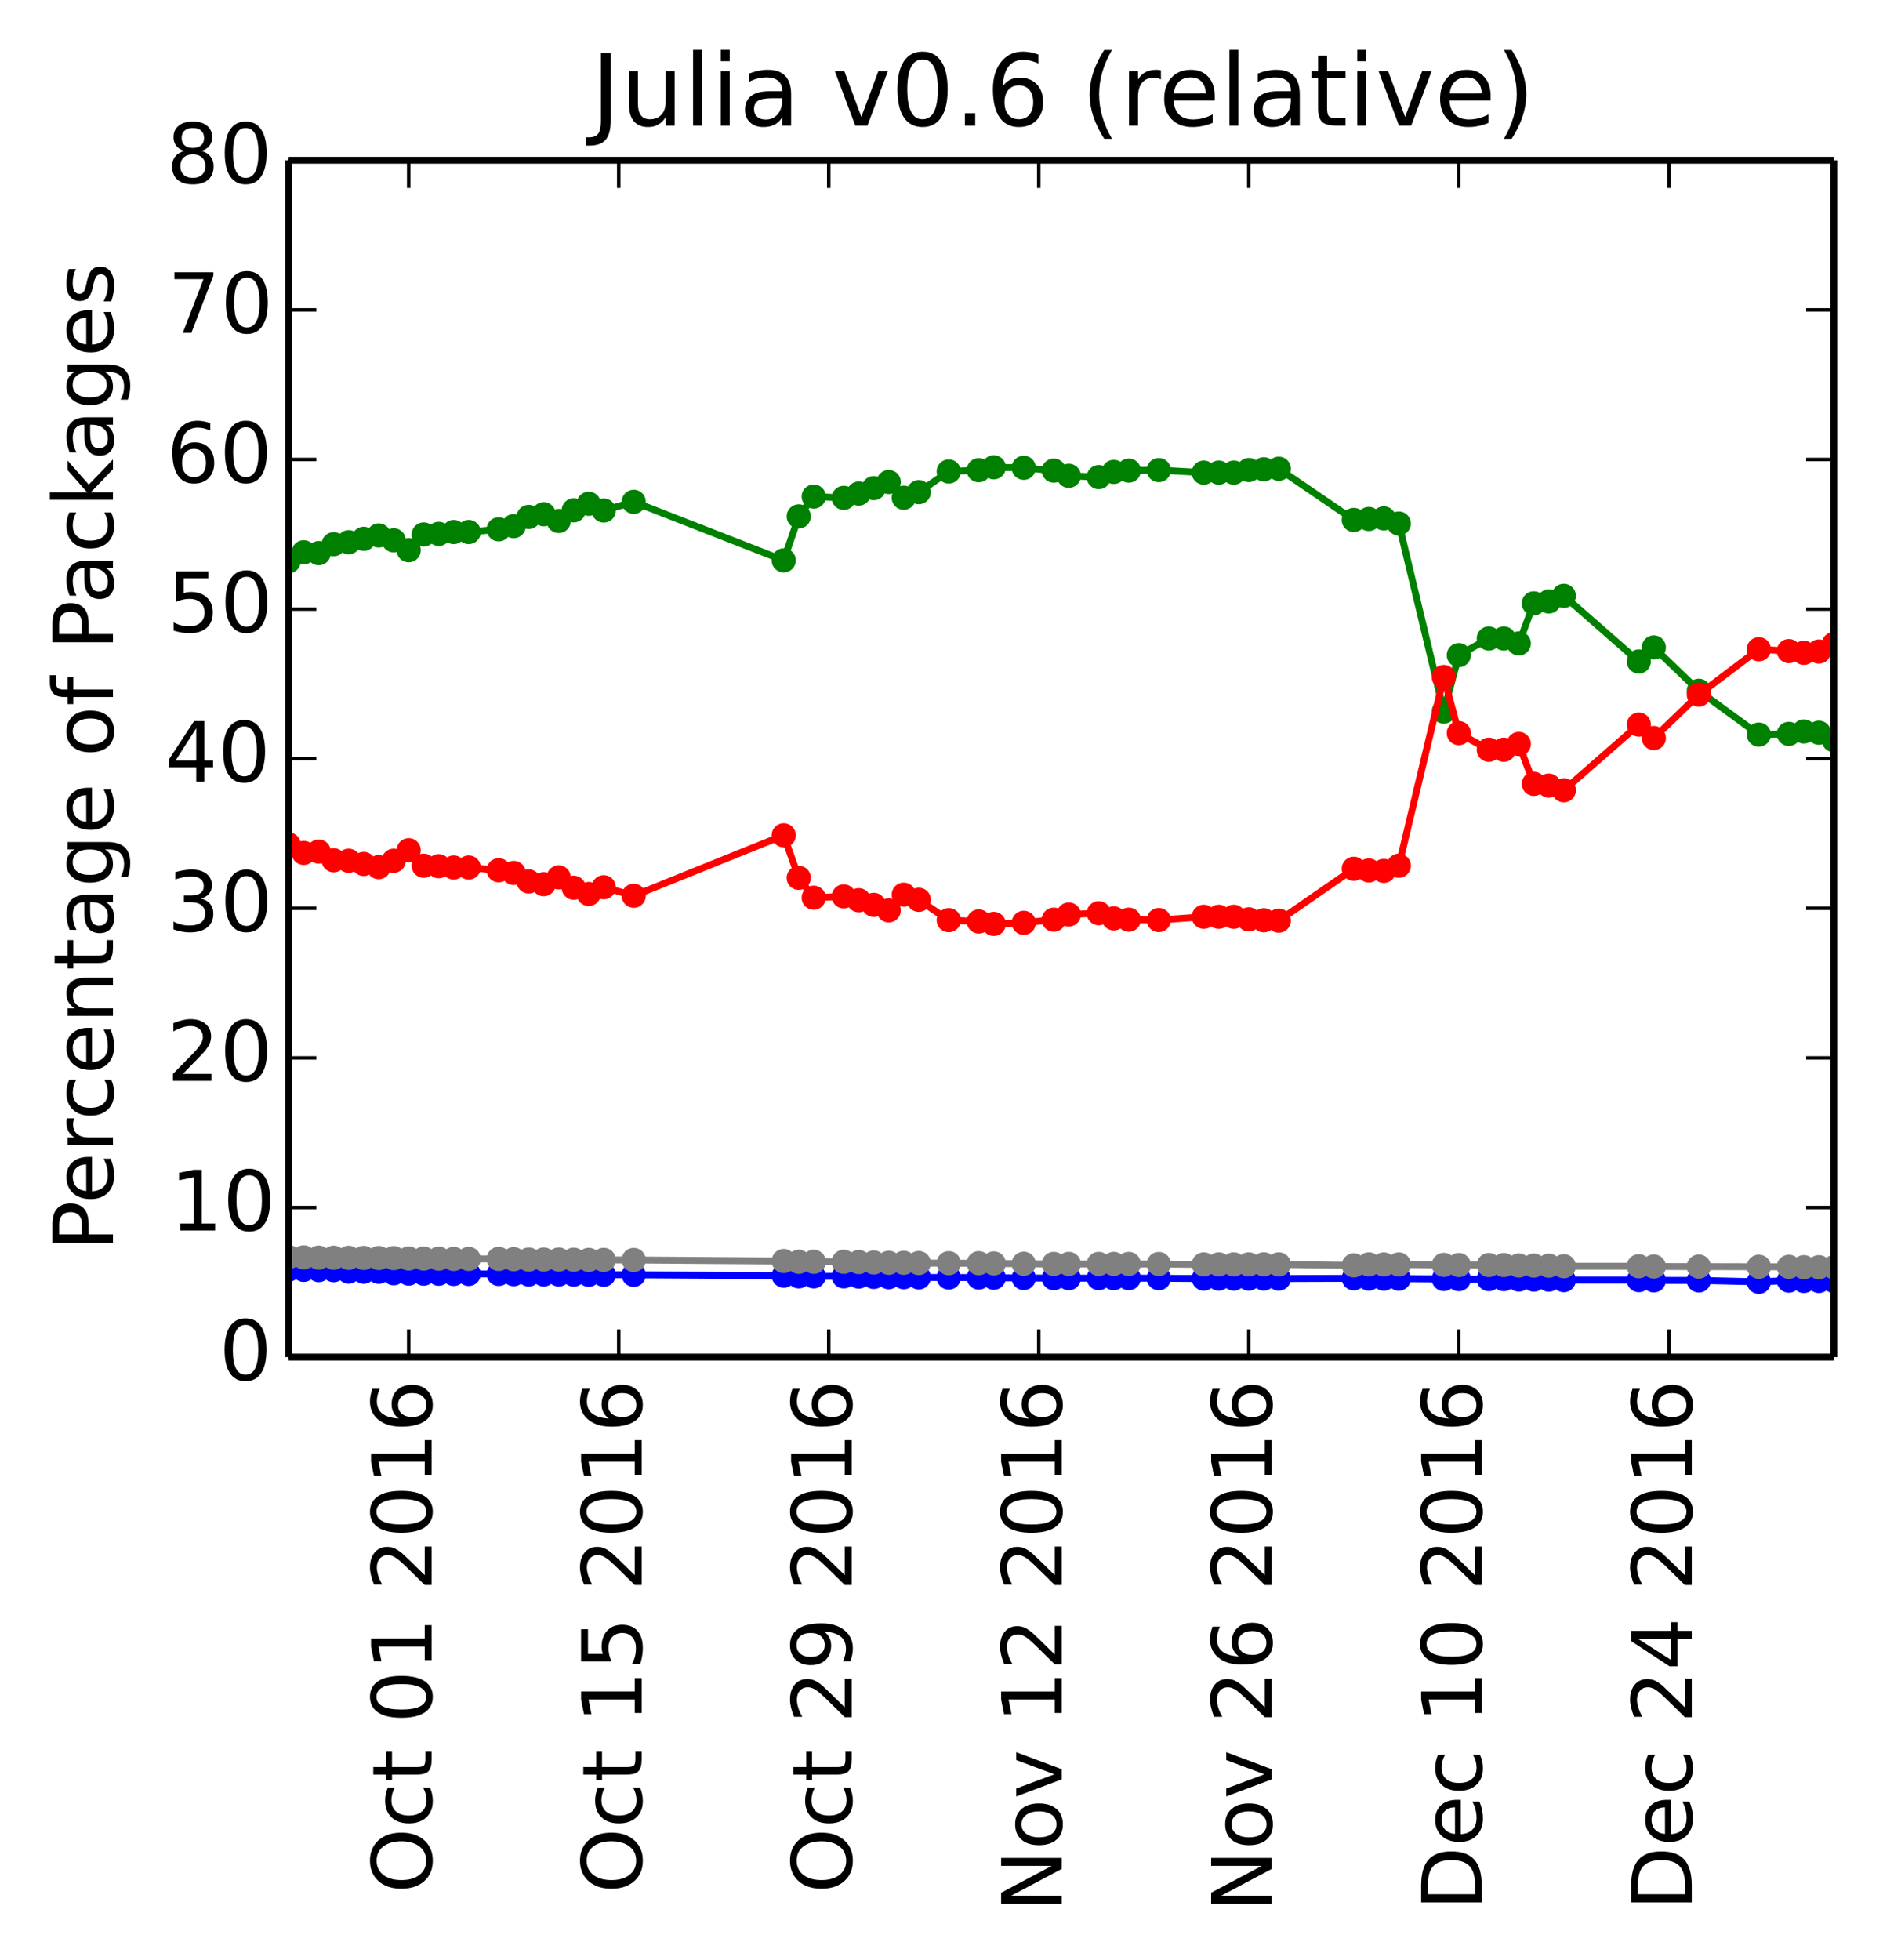 <?xml version="1.0" encoding="utf-8" standalone="no"?>
<!DOCTYPE svg PUBLIC "-//W3C//DTD SVG 1.1//EN"
  "http://www.w3.org/Graphics/SVG/1.1/DTD/svg11.dtd">
<!-- Created with matplotlib (http://matplotlib.org/) -->
<svg height="283pt" version="1.1" viewBox="0 0 272 283" width="272pt" xmlns="http://www.w3.org/2000/svg" xmlns:xlink="http://www.w3.org/1999/xlink">
 <defs>
  <style type="text/css">
*{stroke-linecap:butt;stroke-linejoin:round;}
  </style>
 </defs>
 <g id="figure_1">
  <g id="patch_1">
   <path d="
M0 283.246
L272.1 283.246
L272.1 0
L0 0
z
" style="fill:#ffffff;"/>
  </g>
  <g id="axes_1">
   <g id="patch_2">
    <path d="
M41.7 195.942
L264.9 195.942
L264.9 23.142
L41.7 23.142
z
" style="fill:#ffffff;"/>
   </g>
   <g id="line2d_1"/>
   <g id="line2d_2"/>
   <g id="line2d_3"/>
   <g id="line2d_4"/>
   <g id="line2d_5"/>
   <g id="line2d_6">
    <path clip-path="url(#p412a1043a6)" d="
M264.9 106.873
L262.733 105.791
L260.566 105.611
L258.399 105.957
L254.065 106.063
L245.397 99.74
L238.896 93.483
L236.729 95.506
L225.894 86.028
L223.727 86.842
L221.56 87.116
L219.393 92.901
L217.226 92.188
L215.059 92.188
L210.725 94.588
L208.558 102.736
L202.057 75.591
L199.89 74.848
L197.723 74.93
L195.556 75.071
L184.721 67.68
L182.554 67.756
L180.387 67.866
L178.22 68.238
L176.053 68.238
L173.886 68.238
L167.385 67.873
L163.051 67.949
L160.884 68.135
L158.717 68.883
L154.383 68.696
L152.217 67.949
L147.883 67.54
L143.549 67.469
L141.382 67.886
L137.048 68.074
L132.714 71.058
L130.547 71.865
L128.38 69.595
L126.213 70.48
L124.046 71.26
L121.879 71.885
L117.545 71.694
L115.378 74.561
L113.211 80.909
L91.541 72.457
L87.207 73.711
L85.04 72.736
L82.873 73.685
L80.706 75.224
L78.539 74.246
L76.372 74.637
L74.205 75.964
L72.038 76.423
L67.704 76.817
L65.537 76.817
L63.37 77.082
L61.203 77.171
L59.036 79.436
L56.869 78.015
L54.702 77.311
L52.535 77.798
L50.368 78.287
L48.201 78.576
L46.034 79.864
L43.867 79.742
L41.7 81.022" style="fill:none;stroke:#008000;stroke-linecap:square;"/>
    <defs>
     <path d="
M0 1.5
C0.398 1.5 0.779 1.342 1.061 1.061
C1.342 0.779 1.5 0.398 1.5 0
C1.5 -0.398 1.342 -0.779 1.061 -1.061
C0.779 -1.342 0.398 -1.5 0 -1.5
C-0.398 -1.5 -0.779 -1.342 -1.061 -1.061
C-1.342 -0.779 -1.5 -0.398 -1.5 0
C-1.5 0.398 -1.342 0.779 -1.061 1.061
C-0.779 1.342 -0.398 1.5 0 1.5
z
" id="mb0b177905e" style="stroke:#008000;stroke-width:0.5;"/>
    </defs>
    <g clip-path="url(#p412a1043a6)">
     <use style="fill:#008000;stroke:#008000;stroke-width:0.5;" x="264.9" xlink:href="#mb0b177905e" y="106.873"/>
     <use style="fill:#008000;stroke:#008000;stroke-width:0.5;" x="262.733" xlink:href="#mb0b177905e" y="105.791"/>
     <use style="fill:#008000;stroke:#008000;stroke-width:0.5;" x="260.566" xlink:href="#mb0b177905e" y="105.611"/>
     <use style="fill:#008000;stroke:#008000;stroke-width:0.5;" x="258.399" xlink:href="#mb0b177905e" y="105.957"/>
     <use style="fill:#008000;stroke:#008000;stroke-width:0.5;" x="254.065" xlink:href="#mb0b177905e" y="106.063"/>
     <use style="fill:#008000;stroke:#008000;stroke-width:0.5;" x="245.397" xlink:href="#mb0b177905e" y="99.74"/>
     <use style="fill:#008000;stroke:#008000;stroke-width:0.5;" x="238.896" xlink:href="#mb0b177905e" y="93.483"/>
     <use style="fill:#008000;stroke:#008000;stroke-width:0.5;" x="236.729" xlink:href="#mb0b177905e" y="95.506"/>
     <use style="fill:#008000;stroke:#008000;stroke-width:0.5;" x="225.894" xlink:href="#mb0b177905e" y="86.028"/>
     <use style="fill:#008000;stroke:#008000;stroke-width:0.5;" x="223.727" xlink:href="#mb0b177905e" y="86.842"/>
     <use style="fill:#008000;stroke:#008000;stroke-width:0.5;" x="221.56" xlink:href="#mb0b177905e" y="87.116"/>
     <use style="fill:#008000;stroke:#008000;stroke-width:0.5;" x="219.393" xlink:href="#mb0b177905e" y="92.901"/>
     <use style="fill:#008000;stroke:#008000;stroke-width:0.5;" x="217.226" xlink:href="#mb0b177905e" y="92.188"/>
     <use style="fill:#008000;stroke:#008000;stroke-width:0.5;" x="215.059" xlink:href="#mb0b177905e" y="92.188"/>
     <use style="fill:#008000;stroke:#008000;stroke-width:0.5;" x="210.725" xlink:href="#mb0b177905e" y="94.588"/>
     <use style="fill:#008000;stroke:#008000;stroke-width:0.5;" x="208.558" xlink:href="#mb0b177905e" y="102.736"/>
     <use style="fill:#008000;stroke:#008000;stroke-width:0.5;" x="202.057" xlink:href="#mb0b177905e" y="75.591"/>
     <use style="fill:#008000;stroke:#008000;stroke-width:0.5;" x="199.89" xlink:href="#mb0b177905e" y="74.848"/>
     <use style="fill:#008000;stroke:#008000;stroke-width:0.5;" x="197.723" xlink:href="#mb0b177905e" y="74.93"/>
     <use style="fill:#008000;stroke:#008000;stroke-width:0.5;" x="195.556" xlink:href="#mb0b177905e" y="75.071"/>
     <use style="fill:#008000;stroke:#008000;stroke-width:0.5;" x="184.721" xlink:href="#mb0b177905e" y="67.68"/>
     <use style="fill:#008000;stroke:#008000;stroke-width:0.5;" x="182.554" xlink:href="#mb0b177905e" y="67.756"/>
     <use style="fill:#008000;stroke:#008000;stroke-width:0.5;" x="180.387" xlink:href="#mb0b177905e" y="67.866"/>
     <use style="fill:#008000;stroke:#008000;stroke-width:0.5;" x="178.22" xlink:href="#mb0b177905e" y="68.238"/>
     <use style="fill:#008000;stroke:#008000;stroke-width:0.5;" x="176.053" xlink:href="#mb0b177905e" y="68.238"/>
     <use style="fill:#008000;stroke:#008000;stroke-width:0.5;" x="173.886" xlink:href="#mb0b177905e" y="68.238"/>
     <use style="fill:#008000;stroke:#008000;stroke-width:0.5;" x="167.385" xlink:href="#mb0b177905e" y="67.873"/>
     <use style="fill:#008000;stroke:#008000;stroke-width:0.5;" x="163.051" xlink:href="#mb0b177905e" y="67.949"/>
     <use style="fill:#008000;stroke:#008000;stroke-width:0.5;" x="160.884" xlink:href="#mb0b177905e" y="68.136"/>
     <use style="fill:#008000;stroke:#008000;stroke-width:0.5;" x="158.717" xlink:href="#mb0b177905e" y="68.883"/>
     <use style="fill:#008000;stroke:#008000;stroke-width:0.5;" x="154.383" xlink:href="#mb0b177905e" y="68.696"/>
     <use style="fill:#008000;stroke:#008000;stroke-width:0.5;" x="152.217" xlink:href="#mb0b177905e" y="67.949"/>
     <use style="fill:#008000;stroke:#008000;stroke-width:0.5;" x="147.883" xlink:href="#mb0b177905e" y="67.54"/>
     <use style="fill:#008000;stroke:#008000;stroke-width:0.5;" x="143.549" xlink:href="#mb0b177905e" y="67.469"/>
     <use style="fill:#008000;stroke:#008000;stroke-width:0.5;" x="141.382" xlink:href="#mb0b177905e" y="67.886"/>
     <use style="fill:#008000;stroke:#008000;stroke-width:0.5;" x="137.048" xlink:href="#mb0b177905e" y="68.074"/>
     <use style="fill:#008000;stroke:#008000;stroke-width:0.5;" x="132.714" xlink:href="#mb0b177905e" y="71.058"/>
     <use style="fill:#008000;stroke:#008000;stroke-width:0.5;" x="130.547" xlink:href="#mb0b177905e" y="71.865"/>
     <use style="fill:#008000;stroke:#008000;stroke-width:0.5;" x="128.38" xlink:href="#mb0b177905e" y="69.595"/>
     <use style="fill:#008000;stroke:#008000;stroke-width:0.5;" x="126.213" xlink:href="#mb0b177905e" y="70.48"/>
     <use style="fill:#008000;stroke:#008000;stroke-width:0.5;" x="124.046" xlink:href="#mb0b177905e" y="71.26"/>
     <use style="fill:#008000;stroke:#008000;stroke-width:0.5;" x="121.879" xlink:href="#mb0b177905e" y="71.885"/>
     <use style="fill:#008000;stroke:#008000;stroke-width:0.5;" x="117.545" xlink:href="#mb0b177905e" y="71.694"/>
     <use style="fill:#008000;stroke:#008000;stroke-width:0.5;" x="115.378" xlink:href="#mb0b177905e" y="74.561"/>
     <use style="fill:#008000;stroke:#008000;stroke-width:0.5;" x="113.211" xlink:href="#mb0b177905e" y="80.909"/>
     <use style="fill:#008000;stroke:#008000;stroke-width:0.5;" x="91.541" xlink:href="#mb0b177905e" y="72.458"/>
     <use style="fill:#008000;stroke:#008000;stroke-width:0.5;" x="87.207" xlink:href="#mb0b177905e" y="73.711"/>
     <use style="fill:#008000;stroke:#008000;stroke-width:0.5;" x="85.04" xlink:href="#mb0b177905e" y="72.736"/>
     <use style="fill:#008000;stroke:#008000;stroke-width:0.5;" x="82.873" xlink:href="#mb0b177905e" y="73.685"/>
     <use style="fill:#008000;stroke:#008000;stroke-width:0.5;" x="80.706" xlink:href="#mb0b177905e" y="75.224"/>
     <use style="fill:#008000;stroke:#008000;stroke-width:0.5;" x="78.539" xlink:href="#mb0b177905e" y="74.246"/>
     <use style="fill:#008000;stroke:#008000;stroke-width:0.5;" x="76.372" xlink:href="#mb0b177905e" y="74.637"/>
     <use style="fill:#008000;stroke:#008000;stroke-width:0.5;" x="74.205" xlink:href="#mb0b177905e" y="75.964"/>
     <use style="fill:#008000;stroke:#008000;stroke-width:0.5;" x="72.038" xlink:href="#mb0b177905e" y="76.423"/>
     <use style="fill:#008000;stroke:#008000;stroke-width:0.5;" x="67.704" xlink:href="#mb0b177905e" y="76.817"/>
     <use style="fill:#008000;stroke:#008000;stroke-width:0.5;" x="65.537" xlink:href="#mb0b177905e" y="76.817"/>
     <use style="fill:#008000;stroke:#008000;stroke-width:0.5;" x="63.37" xlink:href="#mb0b177905e" y="77.083"/>
     <use style="fill:#008000;stroke:#008000;stroke-width:0.5;" x="61.203" xlink:href="#mb0b177905e" y="77.171"/>
     <use style="fill:#008000;stroke:#008000;stroke-width:0.5;" x="59.036" xlink:href="#mb0b177905e" y="79.436"/>
     <use style="fill:#008000;stroke:#008000;stroke-width:0.5;" x="56.869" xlink:href="#mb0b177905e" y="78.015"/>
     <use style="fill:#008000;stroke:#008000;stroke-width:0.5;" x="54.702" xlink:href="#mb0b177905e" y="77.311"/>
     <use style="fill:#008000;stroke:#008000;stroke-width:0.5;" x="52.535" xlink:href="#mb0b177905e" y="77.798"/>
     <use style="fill:#008000;stroke:#008000;stroke-width:0.5;" x="50.368" xlink:href="#mb0b177905e" y="78.286"/>
     <use style="fill:#008000;stroke:#008000;stroke-width:0.5;" x="48.201" xlink:href="#mb0b177905e" y="78.576"/>
     <use style="fill:#008000;stroke:#008000;stroke-width:0.5;" x="46.034" xlink:href="#mb0b177905e" y="79.864"/>
     <use style="fill:#008000;stroke:#008000;stroke-width:0.5;" x="43.867" xlink:href="#mb0b177905e" y="79.742"/>
     <use style="fill:#008000;stroke:#008000;stroke-width:0.5;" x="41.7" xlink:href="#mb0b177905e" y="81.023"/>
    </g>
   </g>
   <g id="line2d_7">
    <path clip-path="url(#p412a1043a6)" d="
M264.9 92.99
L262.733 94.072
L260.566 94.252
L258.399 94.007
L254.065 93.74
L245.397 100.285
L238.896 106.562
L236.729 104.62
L225.894 114.099
L223.727 113.429
L221.56 113.175
L219.393 107.411
L217.226 108.249
L215.059 108.249
L210.725 105.849
L208.558 97.743
L202.057 124.994
L199.89 125.737
L197.723 125.677
L195.556 125.434
L184.721 132.926
L182.554 132.872
L180.387 132.74
L178.22 132.369
L176.053 132.369
L173.886 132.369
L167.385 132.841
L163.051 132.786
L160.884 132.599
L158.717 131.852
L154.383 132.039
L152.217 132.786
L147.883 133.238
L143.549 133.396
L141.382 133.044
L137.048 132.855
L132.714 129.916
L130.547 129.175
L128.38 131.444
L126.213 130.648
L124.046 129.979
L121.879 129.421
L117.545 129.613
L115.378 126.745
L113.211 120.602
L91.541 129.33
L87.207 128.101
L85.04 129.075
L82.873 128.173
L80.706 126.681
L78.539 127.659
L76.372 127.268
L74.205 126.036
L72.038 125.648
L67.704 125.254
L65.537 125.254
L63.37 125.061
L61.203 124.996
L59.036 122.755
L56.869 124.273
L54.702 125.2
L52.535 124.737
L50.368 124.274
L48.201 124.207
L46.034 122.945
L43.867 123.142
L41.7 121.936" style="fill:none;stroke:#ff0000;stroke-linecap:square;"/>
    <defs>
     <path d="
M0 1.5
C0.398 1.5 0.779 1.342 1.061 1.061
C1.342 0.779 1.5 0.398 1.5 0
C1.5 -0.398 1.342 -0.779 1.061 -1.061
C0.779 -1.342 0.398 -1.5 0 -1.5
C-0.398 -1.5 -0.779 -1.342 -1.061 -1.061
C-1.342 -0.779 -1.5 -0.398 -1.5 0
C-1.5 0.398 -1.342 0.779 -1.061 1.061
C-0.779 1.342 -0.398 1.5 0 1.5
z
" id="ma07bdd5909" style="stroke:#ff0000;stroke-width:0.5;"/>
    </defs>
    <g clip-path="url(#p412a1043a6)">
     <use style="fill:#ff0000;stroke:#ff0000;stroke-width:0.5;" x="264.9" xlink:href="#ma07bdd5909" y="92.99"/>
     <use style="fill:#ff0000;stroke:#ff0000;stroke-width:0.5;" x="262.733" xlink:href="#ma07bdd5909" y="94.072"/>
     <use style="fill:#ff0000;stroke:#ff0000;stroke-width:0.5;" x="260.566" xlink:href="#ma07bdd5909" y="94.252"/>
     <use style="fill:#ff0000;stroke:#ff0000;stroke-width:0.5;" x="258.399" xlink:href="#ma07bdd5909" y="94.007"/>
     <use style="fill:#ff0000;stroke:#ff0000;stroke-width:0.5;" x="254.065" xlink:href="#ma07bdd5909" y="93.74"/>
     <use style="fill:#ff0000;stroke:#ff0000;stroke-width:0.5;" x="245.397" xlink:href="#ma07bdd5909" y="100.285"/>
     <use style="fill:#ff0000;stroke:#ff0000;stroke-width:0.5;" x="238.896" xlink:href="#ma07bdd5909" y="106.562"/>
     <use style="fill:#ff0000;stroke:#ff0000;stroke-width:0.5;" x="236.729" xlink:href="#ma07bdd5909" y="104.62"/>
     <use style="fill:#ff0000;stroke:#ff0000;stroke-width:0.5;" x="225.894" xlink:href="#ma07bdd5909" y="114.099"/>
     <use style="fill:#ff0000;stroke:#ff0000;stroke-width:0.5;" x="223.727" xlink:href="#ma07bdd5909" y="113.429"/>
     <use style="fill:#ff0000;stroke:#ff0000;stroke-width:0.5;" x="221.56" xlink:href="#ma07bdd5909" y="113.175"/>
     <use style="fill:#ff0000;stroke:#ff0000;stroke-width:0.5;" x="219.393" xlink:href="#ma07bdd5909" y="107.411"/>
     <use style="fill:#ff0000;stroke:#ff0000;stroke-width:0.5;" x="217.226" xlink:href="#ma07bdd5909" y="108.249"/>
     <use style="fill:#ff0000;stroke:#ff0000;stroke-width:0.5;" x="215.059" xlink:href="#ma07bdd5909" y="108.249"/>
     <use style="fill:#ff0000;stroke:#ff0000;stroke-width:0.5;" x="210.725" xlink:href="#ma07bdd5909" y="105.849"/>
     <use style="fill:#ff0000;stroke:#ff0000;stroke-width:0.5;" x="208.558" xlink:href="#ma07bdd5909" y="97.743"/>
     <use style="fill:#ff0000;stroke:#ff0000;stroke-width:0.5;" x="202.057" xlink:href="#ma07bdd5909" y="124.994"/>
     <use style="fill:#ff0000;stroke:#ff0000;stroke-width:0.5;" x="199.89" xlink:href="#ma07bdd5909" y="125.737"/>
     <use style="fill:#ff0000;stroke:#ff0000;stroke-width:0.5;" x="197.723" xlink:href="#ma07bdd5909" y="125.677"/>
     <use style="fill:#ff0000;stroke:#ff0000;stroke-width:0.5;" x="195.556" xlink:href="#ma07bdd5909" y="125.434"/>
     <use style="fill:#ff0000;stroke:#ff0000;stroke-width:0.5;" x="184.721" xlink:href="#ma07bdd5909" y="132.926"/>
     <use style="fill:#ff0000;stroke:#ff0000;stroke-width:0.5;" x="182.554" xlink:href="#ma07bdd5909" y="132.872"/>
     <use style="fill:#ff0000;stroke:#ff0000;stroke-width:0.5;" x="180.387" xlink:href="#ma07bdd5909" y="132.74"/>
     <use style="fill:#ff0000;stroke:#ff0000;stroke-width:0.5;" x="178.22" xlink:href="#ma07bdd5909" y="132.369"/>
     <use style="fill:#ff0000;stroke:#ff0000;stroke-width:0.5;" x="176.053" xlink:href="#ma07bdd5909" y="132.369"/>
     <use style="fill:#ff0000;stroke:#ff0000;stroke-width:0.5;" x="173.886" xlink:href="#ma07bdd5909" y="132.369"/>
     <use style="fill:#ff0000;stroke:#ff0000;stroke-width:0.5;" x="167.385" xlink:href="#ma07bdd5909" y="132.841"/>
     <use style="fill:#ff0000;stroke:#ff0000;stroke-width:0.5;" x="163.051" xlink:href="#ma07bdd5909" y="132.786"/>
     <use style="fill:#ff0000;stroke:#ff0000;stroke-width:0.5;" x="160.884" xlink:href="#ma07bdd5909" y="132.599"/>
     <use style="fill:#ff0000;stroke:#ff0000;stroke-width:0.5;" x="158.717" xlink:href="#ma07bdd5909" y="131.852"/>
     <use style="fill:#ff0000;stroke:#ff0000;stroke-width:0.5;" x="154.383" xlink:href="#ma07bdd5909" y="132.039"/>
     <use style="fill:#ff0000;stroke:#ff0000;stroke-width:0.5;" x="152.217" xlink:href="#ma07bdd5909" y="132.786"/>
     <use style="fill:#ff0000;stroke:#ff0000;stroke-width:0.5;" x="147.883" xlink:href="#ma07bdd5909" y="133.238"/>
     <use style="fill:#ff0000;stroke:#ff0000;stroke-width:0.5;" x="143.549" xlink:href="#ma07bdd5909" y="133.396"/>
     <use style="fill:#ff0000;stroke:#ff0000;stroke-width:0.5;" x="141.382" xlink:href="#ma07bdd5909" y="133.044"/>
     <use style="fill:#ff0000;stroke:#ff0000;stroke-width:0.5;" x="137.048" xlink:href="#ma07bdd5909" y="132.855"/>
     <use style="fill:#ff0000;stroke:#ff0000;stroke-width:0.5;" x="132.714" xlink:href="#ma07bdd5909" y="129.916"/>
     <use style="fill:#ff0000;stroke:#ff0000;stroke-width:0.5;" x="130.547" xlink:href="#ma07bdd5909" y="129.175"/>
     <use style="fill:#ff0000;stroke:#ff0000;stroke-width:0.5;" x="128.38" xlink:href="#ma07bdd5909" y="131.444"/>
     <use style="fill:#ff0000;stroke:#ff0000;stroke-width:0.5;" x="126.213" xlink:href="#ma07bdd5909" y="130.648"/>
     <use style="fill:#ff0000;stroke:#ff0000;stroke-width:0.5;" x="124.046" xlink:href="#ma07bdd5909" y="129.979"/>
     <use style="fill:#ff0000;stroke:#ff0000;stroke-width:0.5;" x="121.879" xlink:href="#ma07bdd5909" y="129.421"/>
     <use style="fill:#ff0000;stroke:#ff0000;stroke-width:0.5;" x="117.545" xlink:href="#ma07bdd5909" y="129.613"/>
     <use style="fill:#ff0000;stroke:#ff0000;stroke-width:0.5;" x="115.378" xlink:href="#ma07bdd5909" y="126.745"/>
     <use style="fill:#ff0000;stroke:#ff0000;stroke-width:0.5;" x="113.211" xlink:href="#ma07bdd5909" y="120.602"/>
     <use style="fill:#ff0000;stroke:#ff0000;stroke-width:0.5;" x="91.541" xlink:href="#ma07bdd5909" y="129.33"/>
     <use style="fill:#ff0000;stroke:#ff0000;stroke-width:0.5;" x="87.207" xlink:href="#ma07bdd5909" y="128.101"/>
     <use style="fill:#ff0000;stroke:#ff0000;stroke-width:0.5;" x="85.04" xlink:href="#ma07bdd5909" y="129.075"/>
     <use style="fill:#ff0000;stroke:#ff0000;stroke-width:0.5;" x="82.873" xlink:href="#ma07bdd5909" y="128.173"/>
     <use style="fill:#ff0000;stroke:#ff0000;stroke-width:0.5;" x="80.706" xlink:href="#ma07bdd5909" y="126.681"/>
     <use style="fill:#ff0000;stroke:#ff0000;stroke-width:0.5;" x="78.539" xlink:href="#ma07bdd5909" y="127.659"/>
     <use style="fill:#ff0000;stroke:#ff0000;stroke-width:0.5;" x="76.372" xlink:href="#ma07bdd5909" y="127.268"/>
     <use style="fill:#ff0000;stroke:#ff0000;stroke-width:0.5;" x="74.205" xlink:href="#ma07bdd5909" y="126.036"/>
     <use style="fill:#ff0000;stroke:#ff0000;stroke-width:0.5;" x="72.038" xlink:href="#ma07bdd5909" y="125.648"/>
     <use style="fill:#ff0000;stroke:#ff0000;stroke-width:0.5;" x="67.704" xlink:href="#ma07bdd5909" y="125.254"/>
     <use style="fill:#ff0000;stroke:#ff0000;stroke-width:0.5;" x="65.537" xlink:href="#ma07bdd5909" y="125.254"/>
     <use style="fill:#ff0000;stroke:#ff0000;stroke-width:0.5;" x="63.37" xlink:href="#ma07bdd5909" y="125.061"/>
     <use style="fill:#ff0000;stroke:#ff0000;stroke-width:0.5;" x="61.203" xlink:href="#ma07bdd5909" y="124.996"/>
     <use style="fill:#ff0000;stroke:#ff0000;stroke-width:0.5;" x="59.036" xlink:href="#ma07bdd5909" y="122.755"/>
     <use style="fill:#ff0000;stroke:#ff0000;stroke-width:0.5;" x="56.869" xlink:href="#ma07bdd5909" y="124.273"/>
     <use style="fill:#ff0000;stroke:#ff0000;stroke-width:0.5;" x="54.702" xlink:href="#ma07bdd5909" y="125.2"/>
     <use style="fill:#ff0000;stroke:#ff0000;stroke-width:0.5;" x="52.535" xlink:href="#ma07bdd5909" y="124.737"/>
     <use style="fill:#ff0000;stroke:#ff0000;stroke-width:0.5;" x="50.368" xlink:href="#ma07bdd5909" y="124.274"/>
     <use style="fill:#ff0000;stroke:#ff0000;stroke-width:0.5;" x="48.201" xlink:href="#ma07bdd5909" y="124.207"/>
     <use style="fill:#ff0000;stroke:#ff0000;stroke-width:0.5;" x="46.034" xlink:href="#ma07bdd5909" y="122.945"/>
     <use style="fill:#ff0000;stroke:#ff0000;stroke-width:0.5;" x="43.867" xlink:href="#ma07bdd5909" y="123.142"/>
     <use style="fill:#ff0000;stroke:#ff0000;stroke-width:0.5;" x="41.7" xlink:href="#ma07bdd5909" y="121.936"/>
    </g>
   </g>
   <g id="line2d_8">
    <path clip-path="url(#p412a1043a6)" d="
M264.9 184.943
L262.733 184.943
L260.566 184.943
L258.399 184.897
L254.065 185.069
L245.397 184.869
L238.896 184.86
L236.729 184.823
L225.894 184.823
L223.727 184.757
L221.56 184.747
L219.393 184.738
L217.226 184.68
L215.059 184.68
L210.725 184.68
L208.558 184.661
L202.057 184.612
L199.89 184.612
L197.723 184.603
L195.556 184.564
L184.721 184.603
L182.554 184.593
L180.387 184.603
L178.22 184.603
L176.053 184.603
L173.886 184.603
L167.385 184.554
L163.051 184.544
L160.884 184.544
L158.717 184.544
L154.383 184.544
L152.217 184.544
L147.883 184.524
L143.549 184.484
L141.382 184.454
L137.048 184.454
L132.714 184.434
L130.547 184.404
L128.38 184.404
L126.213 184.364
L124.046 184.312
L121.879 184.282
L117.545 184.282
L115.378 184.282
L113.211 184.188
L91.541 184.061
L87.207 184.05
L85.04 184.05
L82.873 184.029
L80.706 184.007
L78.539 184.007
L76.372 184.007
L74.205 183.964
L72.038 183.931
L67.704 183.931
L65.537 183.931
L63.37 183.898
L61.203 183.887
L59.036 183.876
L56.869 183.831
L54.702 183.622
L52.535 183.61
L50.368 183.599
L48.201 183.388
L46.034 183.377
L43.867 183.342
L41.7 183.307" style="fill:none;stroke:#0000ff;stroke-linecap:square;"/>
    <defs>
     <path d="
M0 1.5
C0.398 1.5 0.779 1.342 1.061 1.061
C1.342 0.779 1.5 0.398 1.5 0
C1.5 -0.398 1.342 -0.779 1.061 -1.061
C0.779 -1.342 0.398 -1.5 0 -1.5
C-0.398 -1.5 -0.779 -1.342 -1.061 -1.061
C-1.342 -0.779 -1.5 -0.398 -1.5 0
C-1.5 0.398 -1.342 0.779 -1.061 1.061
C-0.779 1.342 -0.398 1.5 0 1.5
z
" id="m76a7ce5b4a" style="stroke:#0000ff;stroke-width:0.5;"/>
    </defs>
    <g clip-path="url(#p412a1043a6)">
     <use style="fill:#0000ff;stroke:#0000ff;stroke-width:0.5;" x="264.9" xlink:href="#m76a7ce5b4a" y="184.943"/>
     <use style="fill:#0000ff;stroke:#0000ff;stroke-width:0.5;" x="262.733" xlink:href="#m76a7ce5b4a" y="184.943"/>
     <use style="fill:#0000ff;stroke:#0000ff;stroke-width:0.5;" x="260.566" xlink:href="#m76a7ce5b4a" y="184.943"/>
     <use style="fill:#0000ff;stroke:#0000ff;stroke-width:0.5;" x="258.399" xlink:href="#m76a7ce5b4a" y="184.897"/>
     <use style="fill:#0000ff;stroke:#0000ff;stroke-width:0.5;" x="254.065" xlink:href="#m76a7ce5b4a" y="185.069"/>
     <use style="fill:#0000ff;stroke:#0000ff;stroke-width:0.5;" x="245.397" xlink:href="#m76a7ce5b4a" y="184.869"/>
     <use style="fill:#0000ff;stroke:#0000ff;stroke-width:0.5;" x="238.896" xlink:href="#m76a7ce5b4a" y="184.86"/>
     <use style="fill:#0000ff;stroke:#0000ff;stroke-width:0.5;" x="236.729" xlink:href="#m76a7ce5b4a" y="184.823"/>
     <use style="fill:#0000ff;stroke:#0000ff;stroke-width:0.5;" x="225.894" xlink:href="#m76a7ce5b4a" y="184.823"/>
     <use style="fill:#0000ff;stroke:#0000ff;stroke-width:0.5;" x="223.727" xlink:href="#m76a7ce5b4a" y="184.757"/>
     <use style="fill:#0000ff;stroke:#0000ff;stroke-width:0.5;" x="221.56" xlink:href="#m76a7ce5b4a" y="184.747"/>
     <use style="fill:#0000ff;stroke:#0000ff;stroke-width:0.5;" x="219.393" xlink:href="#m76a7ce5b4a" y="184.738"/>
     <use style="fill:#0000ff;stroke:#0000ff;stroke-width:0.5;" x="217.226" xlink:href="#m76a7ce5b4a" y="184.68"/>
     <use style="fill:#0000ff;stroke:#0000ff;stroke-width:0.5;" x="215.059" xlink:href="#m76a7ce5b4a" y="184.68"/>
     <use style="fill:#0000ff;stroke:#0000ff;stroke-width:0.5;" x="210.725" xlink:href="#m76a7ce5b4a" y="184.68"/>
     <use style="fill:#0000ff;stroke:#0000ff;stroke-width:0.5;" x="208.558" xlink:href="#m76a7ce5b4a" y="184.661"/>
     <use style="fill:#0000ff;stroke:#0000ff;stroke-width:0.5;" x="202.057" xlink:href="#m76a7ce5b4a" y="184.612"/>
     <use style="fill:#0000ff;stroke:#0000ff;stroke-width:0.5;" x="199.89" xlink:href="#m76a7ce5b4a" y="184.612"/>
     <use style="fill:#0000ff;stroke:#0000ff;stroke-width:0.5;" x="197.723" xlink:href="#m76a7ce5b4a" y="184.603"/>
     <use style="fill:#0000ff;stroke:#0000ff;stroke-width:0.5;" x="195.556" xlink:href="#m76a7ce5b4a" y="184.564"/>
     <use style="fill:#0000ff;stroke:#0000ff;stroke-width:0.5;" x="184.721" xlink:href="#m76a7ce5b4a" y="184.603"/>
     <use style="fill:#0000ff;stroke:#0000ff;stroke-width:0.5;" x="182.554" xlink:href="#m76a7ce5b4a" y="184.593"/>
     <use style="fill:#0000ff;stroke:#0000ff;stroke-width:0.5;" x="180.387" xlink:href="#m76a7ce5b4a" y="184.603"/>
     <use style="fill:#0000ff;stroke:#0000ff;stroke-width:0.5;" x="178.22" xlink:href="#m76a7ce5b4a" y="184.603"/>
     <use style="fill:#0000ff;stroke:#0000ff;stroke-width:0.5;" x="176.053" xlink:href="#m76a7ce5b4a" y="184.603"/>
     <use style="fill:#0000ff;stroke:#0000ff;stroke-width:0.5;" x="173.886" xlink:href="#m76a7ce5b4a" y="184.603"/>
     <use style="fill:#0000ff;stroke:#0000ff;stroke-width:0.5;" x="167.385" xlink:href="#m76a7ce5b4a" y="184.554"/>
     <use style="fill:#0000ff;stroke:#0000ff;stroke-width:0.5;" x="163.051" xlink:href="#m76a7ce5b4a" y="184.544"/>
     <use style="fill:#0000ff;stroke:#0000ff;stroke-width:0.5;" x="160.884" xlink:href="#m76a7ce5b4a" y="184.544"/>
     <use style="fill:#0000ff;stroke:#0000ff;stroke-width:0.5;" x="158.717" xlink:href="#m76a7ce5b4a" y="184.544"/>
     <use style="fill:#0000ff;stroke:#0000ff;stroke-width:0.5;" x="154.383" xlink:href="#m76a7ce5b4a" y="184.544"/>
     <use style="fill:#0000ff;stroke:#0000ff;stroke-width:0.5;" x="152.217" xlink:href="#m76a7ce5b4a" y="184.544"/>
     <use style="fill:#0000ff;stroke:#0000ff;stroke-width:0.5;" x="147.883" xlink:href="#m76a7ce5b4a" y="184.524"/>
     <use style="fill:#0000ff;stroke:#0000ff;stroke-width:0.5;" x="143.549" xlink:href="#m76a7ce5b4a" y="184.484"/>
     <use style="fill:#0000ff;stroke:#0000ff;stroke-width:0.5;" x="141.382" xlink:href="#m76a7ce5b4a" y="184.454"/>
     <use style="fill:#0000ff;stroke:#0000ff;stroke-width:0.5;" x="137.048" xlink:href="#m76a7ce5b4a" y="184.454"/>
     <use style="fill:#0000ff;stroke:#0000ff;stroke-width:0.5;" x="132.714" xlink:href="#m76a7ce5b4a" y="184.434"/>
     <use style="fill:#0000ff;stroke:#0000ff;stroke-width:0.5;" x="130.547" xlink:href="#m76a7ce5b4a" y="184.404"/>
     <use style="fill:#0000ff;stroke:#0000ff;stroke-width:0.5;" x="128.38" xlink:href="#m76a7ce5b4a" y="184.404"/>
     <use style="fill:#0000ff;stroke:#0000ff;stroke-width:0.5;" x="126.213" xlink:href="#m76a7ce5b4a" y="184.364"/>
     <use style="fill:#0000ff;stroke:#0000ff;stroke-width:0.5;" x="124.046" xlink:href="#m76a7ce5b4a" y="184.312"/>
     <use style="fill:#0000ff;stroke:#0000ff;stroke-width:0.5;" x="121.879" xlink:href="#m76a7ce5b4a" y="184.282"/>
     <use style="fill:#0000ff;stroke:#0000ff;stroke-width:0.5;" x="117.545" xlink:href="#m76a7ce5b4a" y="184.282"/>
     <use style="fill:#0000ff;stroke:#0000ff;stroke-width:0.5;" x="115.378" xlink:href="#m76a7ce5b4a" y="184.282"/>
     <use style="fill:#0000ff;stroke:#0000ff;stroke-width:0.5;" x="113.211" xlink:href="#m76a7ce5b4a" y="184.188"/>
     <use style="fill:#0000ff;stroke:#0000ff;stroke-width:0.5;" x="91.541" xlink:href="#m76a7ce5b4a" y="184.061"/>
     <use style="fill:#0000ff;stroke:#0000ff;stroke-width:0.5;" x="87.207" xlink:href="#m76a7ce5b4a" y="184.05"/>
     <use style="fill:#0000ff;stroke:#0000ff;stroke-width:0.5;" x="85.04" xlink:href="#m76a7ce5b4a" y="184.05"/>
     <use style="fill:#0000ff;stroke:#0000ff;stroke-width:0.5;" x="82.873" xlink:href="#m76a7ce5b4a" y="184.029"/>
     <use style="fill:#0000ff;stroke:#0000ff;stroke-width:0.5;" x="80.706" xlink:href="#m76a7ce5b4a" y="184.007"/>
     <use style="fill:#0000ff;stroke:#0000ff;stroke-width:0.5;" x="78.539" xlink:href="#m76a7ce5b4a" y="184.007"/>
     <use style="fill:#0000ff;stroke:#0000ff;stroke-width:0.5;" x="76.372" xlink:href="#m76a7ce5b4a" y="184.007"/>
     <use style="fill:#0000ff;stroke:#0000ff;stroke-width:0.5;" x="74.205" xlink:href="#m76a7ce5b4a" y="183.964"/>
     <use style="fill:#0000ff;stroke:#0000ff;stroke-width:0.5;" x="72.038" xlink:href="#m76a7ce5b4a" y="183.931"/>
     <use style="fill:#0000ff;stroke:#0000ff;stroke-width:0.5;" x="67.704" xlink:href="#m76a7ce5b4a" y="183.931"/>
     <use style="fill:#0000ff;stroke:#0000ff;stroke-width:0.5;" x="65.537" xlink:href="#m76a7ce5b4a" y="183.931"/>
     <use style="fill:#0000ff;stroke:#0000ff;stroke-width:0.5;" x="63.37" xlink:href="#m76a7ce5b4a" y="183.898"/>
     <use style="fill:#0000ff;stroke:#0000ff;stroke-width:0.5;" x="61.203" xlink:href="#m76a7ce5b4a" y="183.887"/>
     <use style="fill:#0000ff;stroke:#0000ff;stroke-width:0.5;" x="59.036" xlink:href="#m76a7ce5b4a" y="183.876"/>
     <use style="fill:#0000ff;stroke:#0000ff;stroke-width:0.5;" x="56.869" xlink:href="#m76a7ce5b4a" y="183.831"/>
     <use style="fill:#0000ff;stroke:#0000ff;stroke-width:0.5;" x="54.702" xlink:href="#m76a7ce5b4a" y="183.622"/>
     <use style="fill:#0000ff;stroke:#0000ff;stroke-width:0.5;" x="52.535" xlink:href="#m76a7ce5b4a" y="183.61"/>
     <use style="fill:#0000ff;stroke:#0000ff;stroke-width:0.5;" x="50.368" xlink:href="#m76a7ce5b4a" y="183.599"/>
     <use style="fill:#0000ff;stroke:#0000ff;stroke-width:0.5;" x="48.201" xlink:href="#m76a7ce5b4a" y="183.388"/>
     <use style="fill:#0000ff;stroke:#0000ff;stroke-width:0.5;" x="46.034" xlink:href="#m76a7ce5b4a" y="183.377"/>
     <use style="fill:#0000ff;stroke:#0000ff;stroke-width:0.5;" x="43.867" xlink:href="#m76a7ce5b4a" y="183.342"/>
     <use style="fill:#0000ff;stroke:#0000ff;stroke-width:0.5;" x="41.7" xlink:href="#m76a7ce5b4a" y="183.307"/>
    </g>
   </g>
   <g id="line2d_9">
    <path clip-path="url(#p412a1043a6)" d="
M264.9 182.96
L262.733 182.96
L260.566 182.96
L258.399 182.906
L254.065 182.895
L245.397 182.873
L238.896 182.862
L236.729 182.818
L225.894 182.818
L223.727 182.74
L221.56 182.728
L219.393 182.717
L217.226 182.649
L215.059 182.649
L210.725 182.649
L208.558 182.627
L202.057 182.569
L199.89 182.569
L197.723 182.558
L195.556 182.698
L184.721 182.558
L182.554 182.546
L180.387 182.558
L178.22 182.558
L176.053 182.558
L173.886 182.558
L167.385 182.5
L163.051 182.488
L160.884 182.488
L158.717 182.488
L154.383 182.488
L152.217 182.488
L147.883 182.465
L143.549 182.418
L141.382 182.383
L137.048 182.383
L132.714 182.359
L130.547 182.324
L128.38 182.324
L126.213 182.276
L124.046 182.215
L121.879 182.179
L117.545 182.179
L115.378 182.179
L113.211 182.068
L91.541 181.918
L87.207 181.906
L85.04 181.906
L82.873 181.88
L80.706 181.855
L78.539 181.855
L76.372 181.855
L74.205 181.804
L72.038 181.765
L67.704 181.765
L65.537 181.765
L63.37 181.726
L61.203 181.713
L59.036 181.7
L56.869 181.648
L54.702 181.634
L52.535 181.621
L50.368 181.608
L48.201 181.595
L46.034 181.582
L43.867 181.542
L41.7 181.502" style="fill:none;stroke:#808080;stroke-linecap:square;"/>
    <defs>
     <path d="
M0 1.5
C0.398 1.5 0.779 1.342 1.061 1.061
C1.342 0.779 1.5 0.398 1.5 0
C1.5 -0.398 1.342 -0.779 1.061 -1.061
C0.779 -1.342 0.398 -1.5 0 -1.5
C-0.398 -1.5 -0.779 -1.342 -1.061 -1.061
C-1.342 -0.779 -1.5 -0.398 -1.5 0
C-1.5 0.398 -1.342 0.779 -1.061 1.061
C-0.779 1.342 -0.398 1.5 0 1.5
z
" id="m008e8825d0" style="stroke:#808080;stroke-width:0.5;"/>
    </defs>
    <g clip-path="url(#p412a1043a6)">
     <use style="fill:#808080;stroke:#808080;stroke-width:0.5;" x="264.9" xlink:href="#m008e8825d0" y="182.96"/>
     <use style="fill:#808080;stroke:#808080;stroke-width:0.5;" x="262.733" xlink:href="#m008e8825d0" y="182.96"/>
     <use style="fill:#808080;stroke:#808080;stroke-width:0.5;" x="260.566" xlink:href="#m008e8825d0" y="182.96"/>
     <use style="fill:#808080;stroke:#808080;stroke-width:0.5;" x="258.399" xlink:href="#m008e8825d0" y="182.906"/>
     <use style="fill:#808080;stroke:#808080;stroke-width:0.5;" x="254.065" xlink:href="#m008e8825d0" y="182.895"/>
     <use style="fill:#808080;stroke:#808080;stroke-width:0.5;" x="245.397" xlink:href="#m008e8825d0" y="182.873"/>
     <use style="fill:#808080;stroke:#808080;stroke-width:0.5;" x="238.896" xlink:href="#m008e8825d0" y="182.862"/>
     <use style="fill:#808080;stroke:#808080;stroke-width:0.5;" x="236.729" xlink:href="#m008e8825d0" y="182.818"/>
     <use style="fill:#808080;stroke:#808080;stroke-width:0.5;" x="225.894" xlink:href="#m008e8825d0" y="182.818"/>
     <use style="fill:#808080;stroke:#808080;stroke-width:0.5;" x="223.727" xlink:href="#m008e8825d0" y="182.74"/>
     <use style="fill:#808080;stroke:#808080;stroke-width:0.5;" x="221.56" xlink:href="#m008e8825d0" y="182.728"/>
     <use style="fill:#808080;stroke:#808080;stroke-width:0.5;" x="219.393" xlink:href="#m008e8825d0" y="182.717"/>
     <use style="fill:#808080;stroke:#808080;stroke-width:0.5;" x="217.226" xlink:href="#m008e8825d0" y="182.649"/>
     <use style="fill:#808080;stroke:#808080;stroke-width:0.5;" x="215.059" xlink:href="#m008e8825d0" y="182.649"/>
     <use style="fill:#808080;stroke:#808080;stroke-width:0.5;" x="210.725" xlink:href="#m008e8825d0" y="182.649"/>
     <use style="fill:#808080;stroke:#808080;stroke-width:0.5;" x="208.558" xlink:href="#m008e8825d0" y="182.627"/>
     <use style="fill:#808080;stroke:#808080;stroke-width:0.5;" x="202.057" xlink:href="#m008e8825d0" y="182.569"/>
     <use style="fill:#808080;stroke:#808080;stroke-width:0.5;" x="199.89" xlink:href="#m008e8825d0" y="182.569"/>
     <use style="fill:#808080;stroke:#808080;stroke-width:0.5;" x="197.723" xlink:href="#m008e8825d0" y="182.558"/>
     <use style="fill:#808080;stroke:#808080;stroke-width:0.5;" x="195.556" xlink:href="#m008e8825d0" y="182.698"/>
     <use style="fill:#808080;stroke:#808080;stroke-width:0.5;" x="184.721" xlink:href="#m008e8825d0" y="182.558"/>
     <use style="fill:#808080;stroke:#808080;stroke-width:0.5;" x="182.554" xlink:href="#m008e8825d0" y="182.546"/>
     <use style="fill:#808080;stroke:#808080;stroke-width:0.5;" x="180.387" xlink:href="#m008e8825d0" y="182.558"/>
     <use style="fill:#808080;stroke:#808080;stroke-width:0.5;" x="178.22" xlink:href="#m008e8825d0" y="182.558"/>
     <use style="fill:#808080;stroke:#808080;stroke-width:0.5;" x="176.053" xlink:href="#m008e8825d0" y="182.558"/>
     <use style="fill:#808080;stroke:#808080;stroke-width:0.5;" x="173.886" xlink:href="#m008e8825d0" y="182.558"/>
     <use style="fill:#808080;stroke:#808080;stroke-width:0.5;" x="167.385" xlink:href="#m008e8825d0" y="182.5"/>
     <use style="fill:#808080;stroke:#808080;stroke-width:0.5;" x="163.051" xlink:href="#m008e8825d0" y="182.488"/>
     <use style="fill:#808080;stroke:#808080;stroke-width:0.5;" x="160.884" xlink:href="#m008e8825d0" y="182.488"/>
     <use style="fill:#808080;stroke:#808080;stroke-width:0.5;" x="158.717" xlink:href="#m008e8825d0" y="182.488"/>
     <use style="fill:#808080;stroke:#808080;stroke-width:0.5;" x="154.383" xlink:href="#m008e8825d0" y="182.488"/>
     <use style="fill:#808080;stroke:#808080;stroke-width:0.5;" x="152.217" xlink:href="#m008e8825d0" y="182.488"/>
     <use style="fill:#808080;stroke:#808080;stroke-width:0.5;" x="147.883" xlink:href="#m008e8825d0" y="182.465"/>
     <use style="fill:#808080;stroke:#808080;stroke-width:0.5;" x="143.549" xlink:href="#m008e8825d0" y="182.418"/>
     <use style="fill:#808080;stroke:#808080;stroke-width:0.5;" x="141.382" xlink:href="#m008e8825d0" y="182.383"/>
     <use style="fill:#808080;stroke:#808080;stroke-width:0.5;" x="137.048" xlink:href="#m008e8825d0" y="182.383"/>
     <use style="fill:#808080;stroke:#808080;stroke-width:0.5;" x="132.714" xlink:href="#m008e8825d0" y="182.359"/>
     <use style="fill:#808080;stroke:#808080;stroke-width:0.5;" x="130.547" xlink:href="#m008e8825d0" y="182.324"/>
     <use style="fill:#808080;stroke:#808080;stroke-width:0.5;" x="128.38" xlink:href="#m008e8825d0" y="182.324"/>
     <use style="fill:#808080;stroke:#808080;stroke-width:0.5;" x="126.213" xlink:href="#m008e8825d0" y="182.276"/>
     <use style="fill:#808080;stroke:#808080;stroke-width:0.5;" x="124.046" xlink:href="#m008e8825d0" y="182.215"/>
     <use style="fill:#808080;stroke:#808080;stroke-width:0.5;" x="121.879" xlink:href="#m008e8825d0" y="182.179"/>
     <use style="fill:#808080;stroke:#808080;stroke-width:0.5;" x="117.545" xlink:href="#m008e8825d0" y="182.179"/>
     <use style="fill:#808080;stroke:#808080;stroke-width:0.5;" x="115.378" xlink:href="#m008e8825d0" y="182.179"/>
     <use style="fill:#808080;stroke:#808080;stroke-width:0.5;" x="113.211" xlink:href="#m008e8825d0" y="182.068"/>
     <use style="fill:#808080;stroke:#808080;stroke-width:0.5;" x="91.541" xlink:href="#m008e8825d0" y="181.918"/>
     <use style="fill:#808080;stroke:#808080;stroke-width:0.5;" x="87.207" xlink:href="#m008e8825d0" y="181.906"/>
     <use style="fill:#808080;stroke:#808080;stroke-width:0.5;" x="85.04" xlink:href="#m008e8825d0" y="181.906"/>
     <use style="fill:#808080;stroke:#808080;stroke-width:0.5;" x="82.873" xlink:href="#m008e8825d0" y="181.88"/>
     <use style="fill:#808080;stroke:#808080;stroke-width:0.5;" x="80.706" xlink:href="#m008e8825d0" y="181.855"/>
     <use style="fill:#808080;stroke:#808080;stroke-width:0.5;" x="78.539" xlink:href="#m008e8825d0" y="181.855"/>
     <use style="fill:#808080;stroke:#808080;stroke-width:0.5;" x="76.372" xlink:href="#m008e8825d0" y="181.855"/>
     <use style="fill:#808080;stroke:#808080;stroke-width:0.5;" x="74.205" xlink:href="#m008e8825d0" y="181.804"/>
     <use style="fill:#808080;stroke:#808080;stroke-width:0.5;" x="72.038" xlink:href="#m008e8825d0" y="181.765"/>
     <use style="fill:#808080;stroke:#808080;stroke-width:0.5;" x="67.704" xlink:href="#m008e8825d0" y="181.765"/>
     <use style="fill:#808080;stroke:#808080;stroke-width:0.5;" x="65.537" xlink:href="#m008e8825d0" y="181.765"/>
     <use style="fill:#808080;stroke:#808080;stroke-width:0.5;" x="63.37" xlink:href="#m008e8825d0" y="181.726"/>
     <use style="fill:#808080;stroke:#808080;stroke-width:0.5;" x="61.203" xlink:href="#m008e8825d0" y="181.713"/>
     <use style="fill:#808080;stroke:#808080;stroke-width:0.5;" x="59.036" xlink:href="#m008e8825d0" y="181.7"/>
     <use style="fill:#808080;stroke:#808080;stroke-width:0.5;" x="56.869" xlink:href="#m008e8825d0" y="181.648"/>
     <use style="fill:#808080;stroke:#808080;stroke-width:0.5;" x="54.702" xlink:href="#m008e8825d0" y="181.634"/>
     <use style="fill:#808080;stroke:#808080;stroke-width:0.5;" x="52.535" xlink:href="#m008e8825d0" y="181.621"/>
     <use style="fill:#808080;stroke:#808080;stroke-width:0.5;" x="50.368" xlink:href="#m008e8825d0" y="181.608"/>
     <use style="fill:#808080;stroke:#808080;stroke-width:0.5;" x="48.201" xlink:href="#m008e8825d0" y="181.595"/>
     <use style="fill:#808080;stroke:#808080;stroke-width:0.5;" x="46.034" xlink:href="#m008e8825d0" y="181.582"/>
     <use style="fill:#808080;stroke:#808080;stroke-width:0.5;" x="43.867" xlink:href="#m008e8825d0" y="181.542"/>
     <use style="fill:#808080;stroke:#808080;stroke-width:0.5;" x="41.7" xlink:href="#m008e8825d0" y="181.502"/>
    </g>
   </g>
   <g id="matplotlib.axis_1">
    <g id="xtick_1">
     <g id="line2d_10">
      <defs>
       <path d="
M0 0
L0 -4" id="m93b0483c22" style="stroke:#000000;stroke-width:0.5;"/>
      </defs>
      <g>
       <use style="stroke:#000000;stroke-width:0.5;" x="59.036" xlink:href="#m93b0483c22" y="195.942"/>
      </g>
     </g>
     <g id="line2d_11">
      <defs>
       <path d="
M0 0
L0 4" id="m741efc42ff" style="stroke:#000000;stroke-width:0.5;"/>
      </defs>
      <g>
       <use style="stroke:#000000;stroke-width:0.5;" x="59.036" xlink:href="#m741efc42ff" y="23.142"/>
      </g>
     </g>
     <g id="text_1">
      <!-- Oct 01 2016 -->
      <defs>
       <path d="
M39.406 66.219
Q28.656 66.219 22.328 58.203
Q16.016 50.203 16.016 36.375
Q16.016 22.609 22.328 14.594
Q28.656 6.594 39.406 6.594
Q50.141 6.594 56.422 14.594
Q62.703 22.609 62.703 36.375
Q62.703 50.203 56.422 58.203
Q50.141 66.219 39.406 66.219
M39.406 74.219
Q54.734 74.219 63.906 63.938
Q73.094 53.656 73.094 36.375
Q73.094 19.141 63.906 8.859
Q54.734 -1.422 39.406 -1.422
Q24.031 -1.422 14.812 8.828
Q5.609 19.094 5.609 36.375
Q5.609 53.656 14.812 63.938
Q24.031 74.219 39.406 74.219" id="DejaVuSans-4f"/>
       <path d="
M12.406 8.297
L28.516 8.297
L28.516 63.922
L10.984 60.406
L10.984 69.391
L28.422 72.906
L38.281 72.906
L38.281 8.297
L54.391 8.297
L54.391 0
L12.406 0
z
" id="DejaVuSans-31"/>
       <path d="
M31.781 66.406
Q24.172 66.406 20.328 58.906
Q16.5 51.422 16.5 36.375
Q16.5 21.391 20.328 13.891
Q24.172 6.391 31.781 6.391
Q39.453 6.391 43.281 13.891
Q47.125 21.391 47.125 36.375
Q47.125 51.422 43.281 58.906
Q39.453 66.406 31.781 66.406
M31.781 74.219
Q44.047 74.219 50.516 64.516
Q56.984 54.828 56.984 36.375
Q56.984 17.969 50.516 8.266
Q44.047 -1.422 31.781 -1.422
Q19.531 -1.422 13.062 8.266
Q6.594 17.969 6.594 36.375
Q6.594 54.828 13.062 64.516
Q19.531 74.219 31.781 74.219" id="DejaVuSans-30"/>
       <path id="DejaVuSans-20"/>
       <path d="
M19.188 8.297
L53.609 8.297
L53.609 0
L7.328 0
L7.328 8.297
Q12.938 14.109 22.625 23.891
Q32.328 33.688 34.812 36.531
Q39.547 41.844 41.422 45.531
Q43.312 49.219 43.312 52.781
Q43.312 58.594 39.234 62.25
Q35.156 65.922 28.609 65.922
Q23.969 65.922 18.812 64.312
Q13.672 62.703 7.812 59.422
L7.812 69.391
Q13.766 71.781 18.938 73
Q24.125 74.219 28.422 74.219
Q39.75 74.219 46.484 68.547
Q53.219 62.891 53.219 53.422
Q53.219 48.922 51.531 44.891
Q49.859 40.875 45.406 35.406
Q44.188 33.984 37.641 27.219
Q31.109 20.453 19.188 8.297" id="DejaVuSans-32"/>
       <path d="
M33.016 40.375
Q26.375 40.375 22.484 35.828
Q18.609 31.297 18.609 23.391
Q18.609 15.531 22.484 10.953
Q26.375 6.391 33.016 6.391
Q39.656 6.391 43.531 10.953
Q47.406 15.531 47.406 23.391
Q47.406 31.297 43.531 35.828
Q39.656 40.375 33.016 40.375
M52.594 71.297
L52.594 62.312
Q48.875 64.062 45.094 64.984
Q41.312 65.922 37.594 65.922
Q27.828 65.922 22.672 59.328
Q17.531 52.734 16.797 39.406
Q19.672 43.656 24.016 45.922
Q28.375 48.188 33.594 48.188
Q44.578 48.188 50.953 41.516
Q57.328 34.859 57.328 23.391
Q57.328 12.156 50.688 5.359
Q44.047 -1.422 33.016 -1.422
Q20.359 -1.422 13.672 8.266
Q6.984 17.969 6.984 36.375
Q6.984 53.656 15.188 63.938
Q23.391 74.219 37.203 74.219
Q40.922 74.219 44.703 73.484
Q48.484 72.75 52.594 71.297" id="DejaVuSans-36"/>
       <path d="
M18.312 70.219
L18.312 54.688
L36.812 54.688
L36.812 47.703
L18.312 47.703
L18.312 18.016
Q18.312 11.328 20.141 9.422
Q21.969 7.516 27.594 7.516
L36.812 7.516
L36.812 0
L27.594 0
Q17.188 0 13.234 3.875
Q9.281 7.766 9.281 18.016
L9.281 47.703
L2.688 47.703
L2.688 54.688
L9.281 54.688
L9.281 70.219
z
" id="DejaVuSans-74"/>
       <path d="
M48.781 52.594
L48.781 44.188
Q44.969 46.297 41.141 47.344
Q37.312 48.391 33.406 48.391
Q24.656 48.391 19.812 42.844
Q14.984 37.312 14.984 27.297
Q14.984 17.281 19.812 11.734
Q24.656 6.203 33.406 6.203
Q37.312 6.203 41.141 7.25
Q44.969 8.297 48.781 10.406
L48.781 2.094
Q45.016 0.344 40.984 -0.531
Q36.969 -1.422 32.422 -1.422
Q20.062 -1.422 12.781 6.344
Q5.516 14.109 5.516 27.297
Q5.516 40.672 12.859 48.328
Q20.219 56 33.016 56
Q37.156 56 41.109 55.141
Q45.062 54.297 48.781 52.594" id="DejaVuSans-63"/>
      </defs>
      <g transform="translate(62.347 273.372)rotate(-90.0)scale(0.12 -0.12)">
       <use xlink:href="#DejaVuSans-4f"/>
       <use x="78.711" xlink:href="#DejaVuSans-63"/>
       <use x="133.691" xlink:href="#DejaVuSans-74"/>
       <use x="172.9" xlink:href="#DejaVuSans-20"/>
       <use x="204.688" xlink:href="#DejaVuSans-30"/>
       <use x="268.311" xlink:href="#DejaVuSans-31"/>
       <use x="331.934" xlink:href="#DejaVuSans-20"/>
       <use x="363.721" xlink:href="#DejaVuSans-32"/>
       <use x="427.344" xlink:href="#DejaVuSans-30"/>
       <use x="490.967" xlink:href="#DejaVuSans-31"/>
       <use x="554.59" xlink:href="#DejaVuSans-36"/>
      </g>
     </g>
    </g>
    <g id="xtick_2">
     <g id="line2d_12">
      <g>
       <use style="stroke:#000000;stroke-width:0.5;" x="89.374" xlink:href="#m93b0483c22" y="195.942"/>
      </g>
     </g>
     <g id="line2d_13">
      <g>
       <use style="stroke:#000000;stroke-width:0.5;" x="89.374" xlink:href="#m741efc42ff" y="23.142"/>
      </g>
     </g>
     <g id="text_2">
      <!-- Oct 15 2016 -->
      <defs>
       <path d="
M10.797 72.906
L49.516 72.906
L49.516 64.594
L19.828 64.594
L19.828 46.734
Q21.969 47.469 24.109 47.828
Q26.266 48.188 28.422 48.188
Q40.625 48.188 47.75 41.5
Q54.891 34.812 54.891 23.391
Q54.891 11.625 47.562 5.094
Q40.234 -1.422 26.906 -1.422
Q22.312 -1.422 17.547 -0.641
Q12.797 0.141 7.719 1.703
L7.719 11.625
Q12.109 9.234 16.797 8.062
Q21.484 6.891 26.703 6.891
Q35.156 6.891 40.078 11.328
Q45.016 15.766 45.016 23.391
Q45.016 31 40.078 35.438
Q35.156 39.891 26.703 39.891
Q22.75 39.891 18.812 39.016
Q14.891 38.141 10.797 36.281
z
" id="DejaVuSans-35"/>
      </defs>
      <g transform="translate(92.685 273.372)rotate(-90.0)scale(0.12 -0.12)">
       <use xlink:href="#DejaVuSans-4f"/>
       <use x="78.711" xlink:href="#DejaVuSans-63"/>
       <use x="133.691" xlink:href="#DejaVuSans-74"/>
       <use x="172.9" xlink:href="#DejaVuSans-20"/>
       <use x="204.688" xlink:href="#DejaVuSans-31"/>
       <use x="268.311" xlink:href="#DejaVuSans-35"/>
       <use x="331.934" xlink:href="#DejaVuSans-20"/>
       <use x="363.721" xlink:href="#DejaVuSans-32"/>
       <use x="427.344" xlink:href="#DejaVuSans-30"/>
       <use x="490.967" xlink:href="#DejaVuSans-31"/>
       <use x="554.59" xlink:href="#DejaVuSans-36"/>
      </g>
     </g>
    </g>
    <g id="xtick_3">
     <g id="line2d_14">
      <g>
       <use style="stroke:#000000;stroke-width:0.5;" x="119.712" xlink:href="#m93b0483c22" y="195.942"/>
      </g>
     </g>
     <g id="line2d_15">
      <g>
       <use style="stroke:#000000;stroke-width:0.5;" x="119.712" xlink:href="#m741efc42ff" y="23.142"/>
      </g>
     </g>
     <g id="text_3">
      <!-- Oct 29 2016 -->
      <defs>
       <path d="
M10.984 1.516
L10.984 10.5
Q14.703 8.734 18.5 7.812
Q22.312 6.891 25.984 6.891
Q35.75 6.891 40.891 13.453
Q46.047 20.016 46.781 33.406
Q43.953 29.203 39.594 26.953
Q35.25 24.703 29.984 24.703
Q19.047 24.703 12.672 31.312
Q6.297 37.938 6.297 49.422
Q6.297 60.641 12.938 67.422
Q19.578 74.219 30.609 74.219
Q43.266 74.219 49.922 64.516
Q56.594 54.828 56.594 36.375
Q56.594 19.141 48.406 8.859
Q40.234 -1.422 26.422 -1.422
Q22.703 -1.422 18.891 -0.688
Q15.094 0.047 10.984 1.516
M30.609 32.422
Q37.25 32.422 41.125 36.953
Q45.016 41.5 45.016 49.422
Q45.016 57.281 41.125 61.844
Q37.25 66.406 30.609 66.406
Q23.969 66.406 20.094 61.844
Q16.219 57.281 16.219 49.422
Q16.219 41.5 20.094 36.953
Q23.969 32.422 30.609 32.422" id="DejaVuSans-39"/>
      </defs>
      <g transform="translate(123.023 273.372)rotate(-90.0)scale(0.12 -0.12)">
       <use xlink:href="#DejaVuSans-4f"/>
       <use x="78.711" xlink:href="#DejaVuSans-63"/>
       <use x="133.691" xlink:href="#DejaVuSans-74"/>
       <use x="172.9" xlink:href="#DejaVuSans-20"/>
       <use x="204.688" xlink:href="#DejaVuSans-32"/>
       <use x="268.311" xlink:href="#DejaVuSans-39"/>
       <use x="331.934" xlink:href="#DejaVuSans-20"/>
       <use x="363.721" xlink:href="#DejaVuSans-32"/>
       <use x="427.344" xlink:href="#DejaVuSans-30"/>
       <use x="490.967" xlink:href="#DejaVuSans-31"/>
       <use x="554.59" xlink:href="#DejaVuSans-36"/>
      </g>
     </g>
    </g>
    <g id="xtick_4">
     <g id="line2d_16">
      <g>
       <use style="stroke:#000000;stroke-width:0.5;" x="150.05" xlink:href="#m93b0483c22" y="195.942"/>
      </g>
     </g>
     <g id="line2d_17">
      <g>
       <use style="stroke:#000000;stroke-width:0.5;" x="150.05" xlink:href="#m741efc42ff" y="23.142"/>
      </g>
     </g>
     <g id="text_4">
      <!-- Nov 12 2016 -->
      <defs>
       <path d="
M30.609 48.391
Q23.391 48.391 19.188 42.75
Q14.984 37.109 14.984 27.297
Q14.984 17.484 19.156 11.844
Q23.344 6.203 30.609 6.203
Q37.797 6.203 41.984 11.859
Q46.188 17.531 46.188 27.297
Q46.188 37.016 41.984 42.703
Q37.797 48.391 30.609 48.391
M30.609 56
Q42.328 56 49.016 48.375
Q55.719 40.766 55.719 27.297
Q55.719 13.875 49.016 6.219
Q42.328 -1.422 30.609 -1.422
Q18.844 -1.422 12.172 6.219
Q5.516 13.875 5.516 27.297
Q5.516 40.766 12.172 48.375
Q18.844 56 30.609 56" id="DejaVuSans-6f"/>
       <path d="
M9.812 72.906
L23.094 72.906
L55.422 11.922
L55.422 72.906
L64.984 72.906
L64.984 0
L51.703 0
L19.391 60.984
L19.391 0
L9.812 0
z
" id="DejaVuSans-4e"/>
       <path d="
M2.984 54.688
L12.5 54.688
L29.594 8.797
L46.688 54.688
L56.203 54.688
L35.688 0
L23.484 0
z
" id="DejaVuSans-76"/>
      </defs>
      <g transform="translate(153.361 276.046)rotate(-90.0)scale(0.12 -0.12)">
       <use xlink:href="#DejaVuSans-4e"/>
       <use x="74.805" xlink:href="#DejaVuSans-6f"/>
       <use x="135.986" xlink:href="#DejaVuSans-76"/>
       <use x="195.166" xlink:href="#DejaVuSans-20"/>
       <use x="226.953" xlink:href="#DejaVuSans-31"/>
       <use x="290.576" xlink:href="#DejaVuSans-32"/>
       <use x="354.199" xlink:href="#DejaVuSans-20"/>
       <use x="385.986" xlink:href="#DejaVuSans-32"/>
       <use x="449.609" xlink:href="#DejaVuSans-30"/>
       <use x="513.232" xlink:href="#DejaVuSans-31"/>
       <use x="576.855" xlink:href="#DejaVuSans-36"/>
      </g>
     </g>
    </g>
    <g id="xtick_5">
     <g id="line2d_18">
      <g>
       <use style="stroke:#000000;stroke-width:0.5;" x="180.387" xlink:href="#m93b0483c22" y="195.942"/>
      </g>
     </g>
     <g id="line2d_19">
      <g>
       <use style="stroke:#000000;stroke-width:0.5;" x="180.387" xlink:href="#m741efc42ff" y="23.142"/>
      </g>
     </g>
     <g id="text_5">
      <!-- Nov 26 2016 -->
      <g transform="translate(183.699 276.046)rotate(-90.0)scale(0.12 -0.12)">
       <use xlink:href="#DejaVuSans-4e"/>
       <use x="74.805" xlink:href="#DejaVuSans-6f"/>
       <use x="135.986" xlink:href="#DejaVuSans-76"/>
       <use x="195.166" xlink:href="#DejaVuSans-20"/>
       <use x="226.953" xlink:href="#DejaVuSans-32"/>
       <use x="290.576" xlink:href="#DejaVuSans-36"/>
       <use x="354.199" xlink:href="#DejaVuSans-20"/>
       <use x="385.986" xlink:href="#DejaVuSans-32"/>
       <use x="449.609" xlink:href="#DejaVuSans-30"/>
       <use x="513.232" xlink:href="#DejaVuSans-31"/>
       <use x="576.855" xlink:href="#DejaVuSans-36"/>
      </g>
     </g>
    </g>
    <g id="xtick_6">
     <g id="line2d_20">
      <g>
       <use style="stroke:#000000;stroke-width:0.5;" x="210.725" xlink:href="#m93b0483c22" y="195.942"/>
      </g>
     </g>
     <g id="line2d_21">
      <g>
       <use style="stroke:#000000;stroke-width:0.5;" x="210.725" xlink:href="#m741efc42ff" y="23.142"/>
      </g>
     </g>
     <g id="text_6">
      <!-- Dec 10 2016 -->
      <defs>
       <path d="
M19.672 64.797
L19.672 8.109
L31.594 8.109
Q46.688 8.109 53.688 14.938
Q60.688 21.781 60.688 36.531
Q60.688 51.172 53.688 57.984
Q46.688 64.797 31.594 64.797
z

M9.812 72.906
L30.078 72.906
Q51.266 72.906 61.172 64.094
Q71.094 55.281 71.094 36.531
Q71.094 17.672 61.125 8.828
Q51.172 0 30.078 0
L9.812 0
z
" id="DejaVuSans-44"/>
       <path d="
M56.203 29.594
L56.203 25.203
L14.891 25.203
Q15.484 15.922 20.484 11.062
Q25.484 6.203 34.422 6.203
Q39.594 6.203 44.453 7.469
Q49.312 8.734 54.109 11.281
L54.109 2.781
Q49.266 0.734 44.188 -0.344
Q39.109 -1.422 33.891 -1.422
Q20.797 -1.422 13.156 6.188
Q5.516 13.812 5.516 26.812
Q5.516 40.234 12.766 48.109
Q20.016 56 32.328 56
Q43.359 56 49.781 48.891
Q56.203 41.797 56.203 29.594
M47.219 32.234
Q47.125 39.594 43.094 43.984
Q39.062 48.391 32.422 48.391
Q24.906 48.391 20.391 44.141
Q15.875 39.891 15.188 32.172
z
" id="DejaVuSans-65"/>
      </defs>
      <g transform="translate(214.036 275.846)rotate(-90.0)scale(0.12 -0.12)">
       <use xlink:href="#DejaVuSans-44"/>
       <use x="77.002" xlink:href="#DejaVuSans-65"/>
       <use x="138.525" xlink:href="#DejaVuSans-63"/>
       <use x="193.506" xlink:href="#DejaVuSans-20"/>
       <use x="225.293" xlink:href="#DejaVuSans-31"/>
       <use x="288.916" xlink:href="#DejaVuSans-30"/>
       <use x="352.539" xlink:href="#DejaVuSans-20"/>
       <use x="384.326" xlink:href="#DejaVuSans-32"/>
       <use x="447.949" xlink:href="#DejaVuSans-30"/>
       <use x="511.572" xlink:href="#DejaVuSans-31"/>
       <use x="575.195" xlink:href="#DejaVuSans-36"/>
      </g>
     </g>
    </g>
    <g id="xtick_7">
     <g id="line2d_22">
      <g>
       <use style="stroke:#000000;stroke-width:0.5;" x="241.063" xlink:href="#m93b0483c22" y="195.942"/>
      </g>
     </g>
     <g id="line2d_23">
      <g>
       <use style="stroke:#000000;stroke-width:0.5;" x="241.063" xlink:href="#m741efc42ff" y="23.142"/>
      </g>
     </g>
     <g id="text_7">
      <!-- Dec 24 2016 -->
      <defs>
       <path d="
M37.797 64.312
L12.891 25.391
L37.797 25.391
z

M35.203 72.906
L47.609 72.906
L47.609 25.391
L58.016 25.391
L58.016 17.188
L47.609 17.188
L47.609 0
L37.797 0
L37.797 17.188
L4.891 17.188
L4.891 26.703
z
" id="DejaVuSans-34"/>
      </defs>
      <g transform="translate(244.374 275.846)rotate(-90.0)scale(0.12 -0.12)">
       <use xlink:href="#DejaVuSans-44"/>
       <use x="77.002" xlink:href="#DejaVuSans-65"/>
       <use x="138.525" xlink:href="#DejaVuSans-63"/>
       <use x="193.506" xlink:href="#DejaVuSans-20"/>
       <use x="225.293" xlink:href="#DejaVuSans-32"/>
       <use x="288.916" xlink:href="#DejaVuSans-34"/>
       <use x="352.539" xlink:href="#DejaVuSans-20"/>
       <use x="384.326" xlink:href="#DejaVuSans-32"/>
       <use x="447.949" xlink:href="#DejaVuSans-30"/>
       <use x="511.572" xlink:href="#DejaVuSans-31"/>
       <use x="575.195" xlink:href="#DejaVuSans-36"/>
      </g>
     </g>
    </g>
   </g>
   <g id="matplotlib.axis_2">
    <g id="ytick_1">
     <g id="line2d_24">
      <defs>
       <path d="
M0 0
L4 0" id="m728421d6d4" style="stroke:#000000;stroke-width:0.5;"/>
      </defs>
      <g>
       <use style="stroke:#000000;stroke-width:0.5;" x="41.7" xlink:href="#m728421d6d4" y="195.942"/>
      </g>
     </g>
     <g id="line2d_25">
      <defs>
       <path d="
M0 0
L-4 0" id="mcb0005524f" style="stroke:#000000;stroke-width:0.5;"/>
      </defs>
      <g>
       <use style="stroke:#000000;stroke-width:0.5;" x="264.9" xlink:href="#mcb0005524f" y="195.942"/>
      </g>
     </g>
     <g id="text_8">
      <!-- 0 -->
      <g transform="translate(31.653 199.253)scale(0.12 -0.12)">
       <use xlink:href="#DejaVuSans-30"/>
      </g>
     </g>
    </g>
    <g id="ytick_2">
     <g id="line2d_26">
      <g>
       <use style="stroke:#000000;stroke-width:0.5;" x="41.7" xlink:href="#m728421d6d4" y="174.342"/>
      </g>
     </g>
     <g id="line2d_27">
      <g>
       <use style="stroke:#000000;stroke-width:0.5;" x="264.9" xlink:href="#mcb0005524f" y="174.342"/>
      </g>
     </g>
     <g id="text_9">
      <!-- 10 -->
      <g transform="translate(24.545 177.653)scale(0.12 -0.12)">
       <use xlink:href="#DejaVuSans-31"/>
       <use x="63.623" xlink:href="#DejaVuSans-30"/>
      </g>
     </g>
    </g>
    <g id="ytick_3">
     <g id="line2d_28">
      <g>
       <use style="stroke:#000000;stroke-width:0.5;" x="41.7" xlink:href="#m728421d6d4" y="152.742"/>
      </g>
     </g>
     <g id="line2d_29">
      <g>
       <use style="stroke:#000000;stroke-width:0.5;" x="264.9" xlink:href="#mcb0005524f" y="152.742"/>
      </g>
     </g>
     <g id="text_10">
      <!-- 20 -->
      <g transform="translate(24.106 156.053)scale(0.12 -0.12)">
       <use xlink:href="#DejaVuSans-32"/>
       <use x="63.623" xlink:href="#DejaVuSans-30"/>
      </g>
     </g>
    </g>
    <g id="ytick_4">
     <g id="line2d_30">
      <g>
       <use style="stroke:#000000;stroke-width:0.5;" x="41.7" xlink:href="#m728421d6d4" y="131.142"/>
      </g>
     </g>
     <g id="line2d_31">
      <g>
       <use style="stroke:#000000;stroke-width:0.5;" x="264.9" xlink:href="#mcb0005524f" y="131.142"/>
      </g>
     </g>
     <g id="text_11">
      <!-- 30 -->
      <defs>
       <path d="
M40.578 39.312
Q47.656 37.797 51.625 33
Q55.609 28.219 55.609 21.188
Q55.609 10.406 48.188 4.484
Q40.766 -1.422 27.094 -1.422
Q22.516 -1.422 17.656 -0.516
Q12.797 0.391 7.625 2.203
L7.625 11.719
Q11.719 9.328 16.594 8.109
Q21.484 6.891 26.812 6.891
Q36.078 6.891 40.938 10.547
Q45.797 14.203 45.797 21.188
Q45.797 27.641 41.281 31.266
Q36.766 34.906 28.719 34.906
L20.219 34.906
L20.219 43.016
L29.109 43.016
Q36.375 43.016 40.234 45.922
Q44.094 48.828 44.094 54.297
Q44.094 59.906 40.109 62.906
Q36.141 65.922 28.719 65.922
Q24.656 65.922 20.016 65.031
Q15.375 64.156 9.812 62.312
L9.812 71.094
Q15.438 72.656 20.344 73.438
Q25.25 74.219 29.594 74.219
Q40.828 74.219 47.359 69.109
Q53.906 64.016 53.906 55.328
Q53.906 49.266 50.438 45.094
Q46.969 40.922 40.578 39.312" id="DejaVuSans-33"/>
      </defs>
      <g transform="translate(24.142 134.453)scale(0.12 -0.12)">
       <use xlink:href="#DejaVuSans-33"/>
       <use x="63.623" xlink:href="#DejaVuSans-30"/>
      </g>
     </g>
    </g>
    <g id="ytick_5">
     <g id="line2d_32">
      <g>
       <use style="stroke:#000000;stroke-width:0.5;" x="41.7" xlink:href="#m728421d6d4" y="109.542"/>
      </g>
     </g>
     <g id="line2d_33">
      <g>
       <use style="stroke:#000000;stroke-width:0.5;" x="264.9" xlink:href="#mcb0005524f" y="109.542"/>
      </g>
     </g>
     <g id="text_12">
      <!-- 40 -->
      <g transform="translate(23.814 112.853)scale(0.12 -0.12)">
       <use xlink:href="#DejaVuSans-34"/>
       <use x="63.623" xlink:href="#DejaVuSans-30"/>
      </g>
     </g>
    </g>
    <g id="ytick_6">
     <g id="line2d_34">
      <g>
       <use style="stroke:#000000;stroke-width:0.5;" x="41.7" xlink:href="#m728421d6d4" y="87.942"/>
      </g>
     </g>
     <g id="line2d_35">
      <g>
       <use style="stroke:#000000;stroke-width:0.5;" x="264.9" xlink:href="#mcb0005524f" y="87.942"/>
      </g>
     </g>
     <g id="text_13">
      <!-- 50 -->
      <g transform="translate(24.153 91.253)scale(0.12 -0.12)">
       <use xlink:href="#DejaVuSans-35"/>
       <use x="63.623" xlink:href="#DejaVuSans-30"/>
      </g>
     </g>
    </g>
    <g id="ytick_7">
     <g id="line2d_36">
      <g>
       <use style="stroke:#000000;stroke-width:0.5;" x="41.7" xlink:href="#m728421d6d4" y="66.342"/>
      </g>
     </g>
     <g id="line2d_37">
      <g>
       <use style="stroke:#000000;stroke-width:0.5;" x="264.9" xlink:href="#mcb0005524f" y="66.342"/>
      </g>
     </g>
     <g id="text_14">
      <!-- 60 -->
      <g transform="translate(24.065 69.653)scale(0.12 -0.12)">
       <use xlink:href="#DejaVuSans-36"/>
       <use x="63.623" xlink:href="#DejaVuSans-30"/>
      </g>
     </g>
    </g>
    <g id="ytick_8">
     <g id="line2d_38">
      <g>
       <use style="stroke:#000000;stroke-width:0.5;" x="41.7" xlink:href="#m728421d6d4" y="44.742"/>
      </g>
     </g>
     <g id="line2d_39">
      <g>
       <use style="stroke:#000000;stroke-width:0.5;" x="264.9" xlink:href="#mcb0005524f" y="44.742"/>
      </g>
     </g>
     <g id="text_15">
      <!-- 70 -->
      <defs>
       <path d="
M8.203 72.906
L55.078 72.906
L55.078 68.703
L28.609 0
L18.312 0
L43.219 64.594
L8.203 64.594
z
" id="DejaVuSans-37"/>
      </defs>
      <g transform="translate(24.211 48.053)scale(0.12 -0.12)">
       <use xlink:href="#DejaVuSans-37"/>
       <use x="63.623" xlink:href="#DejaVuSans-30"/>
      </g>
     </g>
    </g>
    <g id="ytick_9">
     <g id="line2d_40">
      <g>
       <use style="stroke:#000000;stroke-width:0.5;" x="41.7" xlink:href="#m728421d6d4" y="23.142"/>
      </g>
     </g>
     <g id="line2d_41">
      <g>
       <use style="stroke:#000000;stroke-width:0.5;" x="264.9" xlink:href="#mcb0005524f" y="23.142"/>
      </g>
     </g>
     <g id="text_16">
      <!-- 80 -->
      <defs>
       <path d="
M31.781 34.625
Q24.75 34.625 20.719 30.859
Q16.703 27.094 16.703 20.516
Q16.703 13.922 20.719 10.156
Q24.75 6.391 31.781 6.391
Q38.812 6.391 42.859 10.172
Q46.922 13.969 46.922 20.516
Q46.922 27.094 42.891 30.859
Q38.875 34.625 31.781 34.625
M21.922 38.812
Q15.578 40.375 12.031 44.719
Q8.5 49.078 8.5 55.328
Q8.5 64.062 14.719 69.141
Q20.953 74.219 31.781 74.219
Q42.672 74.219 48.875 69.141
Q55.078 64.062 55.078 55.328
Q55.078 49.078 51.531 44.719
Q48 40.375 41.703 38.812
Q48.828 37.156 52.797 32.312
Q56.781 27.484 56.781 20.516
Q56.781 9.906 50.312 4.234
Q43.844 -1.422 31.781 -1.422
Q19.734 -1.422 13.25 4.234
Q6.781 9.906 6.781 20.516
Q6.781 27.484 10.781 32.312
Q14.797 37.156 21.922 38.812
M18.312 54.391
Q18.312 48.734 21.844 45.562
Q25.391 42.391 31.781 42.391
Q38.141 42.391 41.719 45.562
Q45.312 48.734 45.312 54.391
Q45.312 60.062 41.719 63.234
Q38.141 66.406 31.781 66.406
Q25.391 66.406 21.844 63.234
Q18.312 60.062 18.312 54.391" id="DejaVuSans-38"/>
      </defs>
      <g transform="translate(24.041 26.453)scale(0.12 -0.12)">
       <use xlink:href="#DejaVuSans-38"/>
       <use x="63.623" xlink:href="#DejaVuSans-30"/>
      </g>
     </g>
    </g>
    <g id="text_17">
     <!-- Percentage of Packages -->
     <defs>
      <path d="
M54.891 33.016
L54.891 0
L45.906 0
L45.906 32.719
Q45.906 40.484 42.875 44.328
Q39.844 48.188 33.797 48.188
Q26.516 48.188 22.312 43.547
Q18.109 38.922 18.109 30.906
L18.109 0
L9.078 0
L9.078 54.688
L18.109 54.688
L18.109 46.188
Q21.344 51.125 25.703 53.562
Q30.078 56 35.797 56
Q45.219 56 50.047 50.172
Q54.891 44.344 54.891 33.016" id="DejaVuSans-6e"/>
      <path d="
M9.078 75.984
L18.109 75.984
L18.109 31.109
L44.922 54.688
L56.391 54.688
L27.391 29.109
L57.625 0
L45.906 0
L18.109 26.703
L18.109 0
L9.078 0
z
" id="DejaVuSans-6b"/>
      <path d="
M37.109 75.984
L37.109 68.5
L28.516 68.5
Q23.688 68.5 21.797 66.547
Q19.922 64.594 19.922 59.516
L19.922 54.688
L34.719 54.688
L34.719 47.703
L19.922 47.703
L19.922 0
L10.891 0
L10.891 47.703
L2.297 47.703
L2.297 54.688
L10.891 54.688
L10.891 58.5
Q10.891 67.625 15.141 71.797
Q19.391 75.984 28.609 75.984
z
" id="DejaVuSans-66"/>
      <path d="
M45.406 27.984
Q45.406 37.75 41.375 43.109
Q37.359 48.484 30.078 48.484
Q22.859 48.484 18.828 43.109
Q14.797 37.75 14.797 27.984
Q14.797 18.266 18.828 12.891
Q22.859 7.516 30.078 7.516
Q37.359 7.516 41.375 12.891
Q45.406 18.266 45.406 27.984
M54.391 6.781
Q54.391 -7.172 48.188 -13.984
Q42 -20.797 29.203 -20.797
Q24.469 -20.797 20.266 -20.094
Q16.062 -19.391 12.109 -17.922
L12.109 -9.188
Q16.062 -11.328 19.922 -12.344
Q23.781 -13.375 27.781 -13.375
Q36.625 -13.375 41.016 -8.766
Q45.406 -4.156 45.406 5.172
L45.406 9.625
Q42.625 4.781 38.281 2.391
Q33.938 0 27.875 0
Q17.828 0 11.672 7.656
Q5.516 15.328 5.516 27.984
Q5.516 40.672 11.672 48.328
Q17.828 56 27.875 56
Q33.938 56 38.281 53.609
Q42.625 51.219 45.406 46.391
L45.406 54.688
L54.391 54.688
z
" id="DejaVuSans-67"/>
      <path d="
M19.672 64.797
L19.672 37.406
L32.078 37.406
Q38.969 37.406 42.719 40.969
Q46.484 44.531 46.484 51.125
Q46.484 57.672 42.719 61.234
Q38.969 64.797 32.078 64.797
z

M9.812 72.906
L32.078 72.906
Q44.344 72.906 50.609 67.359
Q56.891 61.812 56.891 51.125
Q56.891 40.328 50.609 34.812
Q44.344 29.297 32.078 29.297
L19.672 29.297
L19.672 0
L9.812 0
z
" id="DejaVuSans-50"/>
      <path d="
M41.109 46.297
Q39.594 47.172 37.812 47.578
Q36.031 48 33.891 48
Q26.266 48 22.188 43.047
Q18.109 38.094 18.109 28.812
L18.109 0
L9.078 0
L9.078 54.688
L18.109 54.688
L18.109 46.188
Q20.953 51.172 25.484 53.578
Q30.031 56 36.531 56
Q37.453 56 38.578 55.875
Q39.703 55.766 41.062 55.516
z
" id="DejaVuSans-72"/>
      <path d="
M44.281 53.078
L44.281 44.578
Q40.484 46.531 36.375 47.5
Q32.281 48.484 27.875 48.484
Q21.188 48.484 17.844 46.438
Q14.5 44.391 14.5 40.281
Q14.5 37.156 16.891 35.375
Q19.281 33.594 26.516 31.984
L29.594 31.297
Q39.156 29.25 43.188 25.516
Q47.219 21.781 47.219 15.094
Q47.219 7.469 41.188 3.016
Q35.156 -1.422 24.609 -1.422
Q20.219 -1.422 15.453 -0.562
Q10.688 0.297 5.422 2
L5.422 11.281
Q10.406 8.688 15.234 7.391
Q20.062 6.109 24.812 6.109
Q31.156 6.109 34.562 8.281
Q37.984 10.453 37.984 14.406
Q37.984 18.062 35.516 20.016
Q33.062 21.969 24.703 23.781
L21.578 24.516
Q13.234 26.266 9.516 29.906
Q5.812 33.547 5.812 39.891
Q5.812 47.609 11.281 51.797
Q16.75 56 26.812 56
Q31.781 56 36.172 55.266
Q40.578 54.547 44.281 53.078" id="DejaVuSans-73"/>
      <path d="
M34.281 27.484
Q23.391 27.484 19.188 25
Q14.984 22.516 14.984 16.5
Q14.984 11.719 18.141 8.906
Q21.297 6.109 26.703 6.109
Q34.188 6.109 38.703 11.406
Q43.219 16.703 43.219 25.484
L43.219 27.484
z

M52.203 31.203
L52.203 0
L43.219 0
L43.219 8.297
Q40.141 3.328 35.547 0.953
Q30.953 -1.422 24.312 -1.422
Q15.922 -1.422 10.953 3.297
Q6 8.016 6 15.922
Q6 25.141 12.172 29.828
Q18.359 34.516 30.609 34.516
L43.219 34.516
L43.219 35.406
Q43.219 41.609 39.141 45
Q35.062 48.391 27.688 48.391
Q23 48.391 18.547 47.266
Q14.109 46.141 10.016 43.891
L10.016 52.203
Q14.938 54.109 19.578 55.047
Q24.219 56 28.609 56
Q40.484 56 46.344 49.844
Q52.203 43.703 52.203 31.203" id="DejaVuSans-61"/>
     </defs>
     <g transform="translate(16.318 180.59)rotate(-90.0)scale(0.12 -0.12)">
      <use xlink:href="#DejaVuSans-50"/>
      <use x="56.678" xlink:href="#DejaVuSans-65"/>
      <use x="118.201" xlink:href="#DejaVuSans-72"/>
      <use x="157.064" xlink:href="#DejaVuSans-63"/>
      <use x="212.045" xlink:href="#DejaVuSans-65"/>
      <use x="273.568" xlink:href="#DejaVuSans-6e"/>
      <use x="336.947" xlink:href="#DejaVuSans-74"/>
      <use x="376.156" xlink:href="#DejaVuSans-61"/>
      <use x="437.436" xlink:href="#DejaVuSans-67"/>
      <use x="500.912" xlink:href="#DejaVuSans-65"/>
      <use x="562.436" xlink:href="#DejaVuSans-20"/>
      <use x="594.223" xlink:href="#DejaVuSans-6f"/>
      <use x="655.404" xlink:href="#DejaVuSans-66"/>
      <use x="690.609" xlink:href="#DejaVuSans-20"/>
      <use x="722.396" xlink:href="#DejaVuSans-50"/>
      <use x="778.199" xlink:href="#DejaVuSans-61"/>
      <use x="839.479" xlink:href="#DejaVuSans-63"/>
      <use x="894.459" xlink:href="#DejaVuSans-6b"/>
      <use x="950.619" xlink:href="#DejaVuSans-61"/>
      <use x="1011.898" xlink:href="#DejaVuSans-67"/>
      <use x="1075.375" xlink:href="#DejaVuSans-65"/>
      <use x="1136.898" xlink:href="#DejaVuSans-73"/>
     </g>
    </g>
   </g>
   <g id="patch_3">
    <path d="
M41.7 23.142
L264.9 23.142" style="fill:none;stroke:#000000;"/>
   </g>
   <g id="patch_4">
    <path d="
M264.9 195.942
L264.9 23.142" style="fill:none;stroke:#000000;"/>
   </g>
   <g id="patch_5">
    <path d="
M41.7 195.942
L264.9 195.942" style="fill:none;stroke:#000000;"/>
   </g>
   <g id="patch_6">
    <path d="
M41.7 195.942
L41.7 23.142" style="fill:none;stroke:#000000;"/>
   </g>
   <g id="text_18">
    <!-- Julia v0.6 (relative) -->
    <defs>
     <path d="
M9.812 72.906
L19.672 72.906
L19.672 5.078
Q19.672 -8.109 14.672 -14.062
Q9.672 -20.016 -1.422 -20.016
L-5.172 -20.016
L-5.172 -11.719
L-2.094 -11.719
Q4.438 -11.719 7.125 -8.047
Q9.812 -4.391 9.812 5.078
z
" id="DejaVuSans-4a"/>
     <path d="
M10.688 12.406
L21 12.406
L21 0
L10.688 0
z
" id="DejaVuSans-2e"/>
     <path d="
M9.422 75.984
L18.406 75.984
L18.406 0
L9.422 0
z
" id="DejaVuSans-6c"/>
     <path d="
M9.422 54.688
L18.406 54.688
L18.406 0
L9.422 0
z

M9.422 75.984
L18.406 75.984
L18.406 64.594
L9.422 64.594
z
" id="DejaVuSans-69"/>
     <path d="
M8.5 21.578
L8.5 54.688
L17.484 54.688
L17.484 21.922
Q17.484 14.156 20.5 10.266
Q23.531 6.391 29.594 6.391
Q36.859 6.391 41.078 11.031
Q45.312 15.672 45.312 23.688
L45.312 54.688
L54.297 54.688
L54.297 0
L45.312 0
L45.312 8.406
Q42.047 3.422 37.719 1
Q33.406 -1.422 27.688 -1.422
Q18.266 -1.422 13.375 4.438
Q8.5 10.297 8.5 21.578
M31.109 56
z
" id="DejaVuSans-75"/>
     <path d="
M31 75.875
Q24.469 64.656 21.281 53.656
Q18.109 42.672 18.109 31.391
Q18.109 20.125 21.312 9.062
Q24.516 -2 31 -13.188
L23.188 -13.188
Q15.875 -1.703 12.234 9.375
Q8.594 20.453 8.594 31.391
Q8.594 42.281 12.203 53.312
Q15.828 64.359 23.188 75.875
z
" id="DejaVuSans-28"/>
     <path d="
M8.016 75.875
L15.828 75.875
Q23.141 64.359 26.781 53.312
Q30.422 42.281 30.422 31.391
Q30.422 20.453 26.781 9.375
Q23.141 -1.703 15.828 -13.188
L8.016 -13.188
Q14.5 -2 17.703 9.062
Q20.906 20.125 20.906 31.391
Q20.906 42.672 17.703 53.656
Q14.5 64.656 8.016 75.875" id="DejaVuSans-29"/>
    </defs>
    <g transform="translate(85.385 18.142)scale(0.144 -0.144)">
     <use xlink:href="#DejaVuSans-4a"/>
     <use x="29.492" xlink:href="#DejaVuSans-75"/>
     <use x="92.871" xlink:href="#DejaVuSans-6c"/>
     <use x="120.654" xlink:href="#DejaVuSans-69"/>
     <use x="148.438" xlink:href="#DejaVuSans-61"/>
     <use x="209.717" xlink:href="#DejaVuSans-20"/>
     <use x="241.504" xlink:href="#DejaVuSans-76"/>
     <use x="300.684" xlink:href="#DejaVuSans-30"/>
     <use x="364.307" xlink:href="#DejaVuSans-2e"/>
     <use x="396.094" xlink:href="#DejaVuSans-36"/>
     <use x="459.717" xlink:href="#DejaVuSans-20"/>
     <use x="491.504" xlink:href="#DejaVuSans-28"/>
     <use x="530.518" xlink:href="#DejaVuSans-72"/>
     <use x="569.381" xlink:href="#DejaVuSans-65"/>
     <use x="630.904" xlink:href="#DejaVuSans-6c"/>
     <use x="658.688" xlink:href="#DejaVuSans-61"/>
     <use x="719.967" xlink:href="#DejaVuSans-74"/>
     <use x="759.176" xlink:href="#DejaVuSans-69"/>
     <use x="786.959" xlink:href="#DejaVuSans-76"/>
     <use x="846.139" xlink:href="#DejaVuSans-65"/>
     <use x="907.662" xlink:href="#DejaVuSans-29"/>
    </g>
   </g>
  </g>
 </g>
 <defs>
  <clipPath id="p412a1043a6">
   <rect height="172.8" width="223.2" x="41.7" y="23.142"/>
  </clipPath>
 </defs>
</svg>
